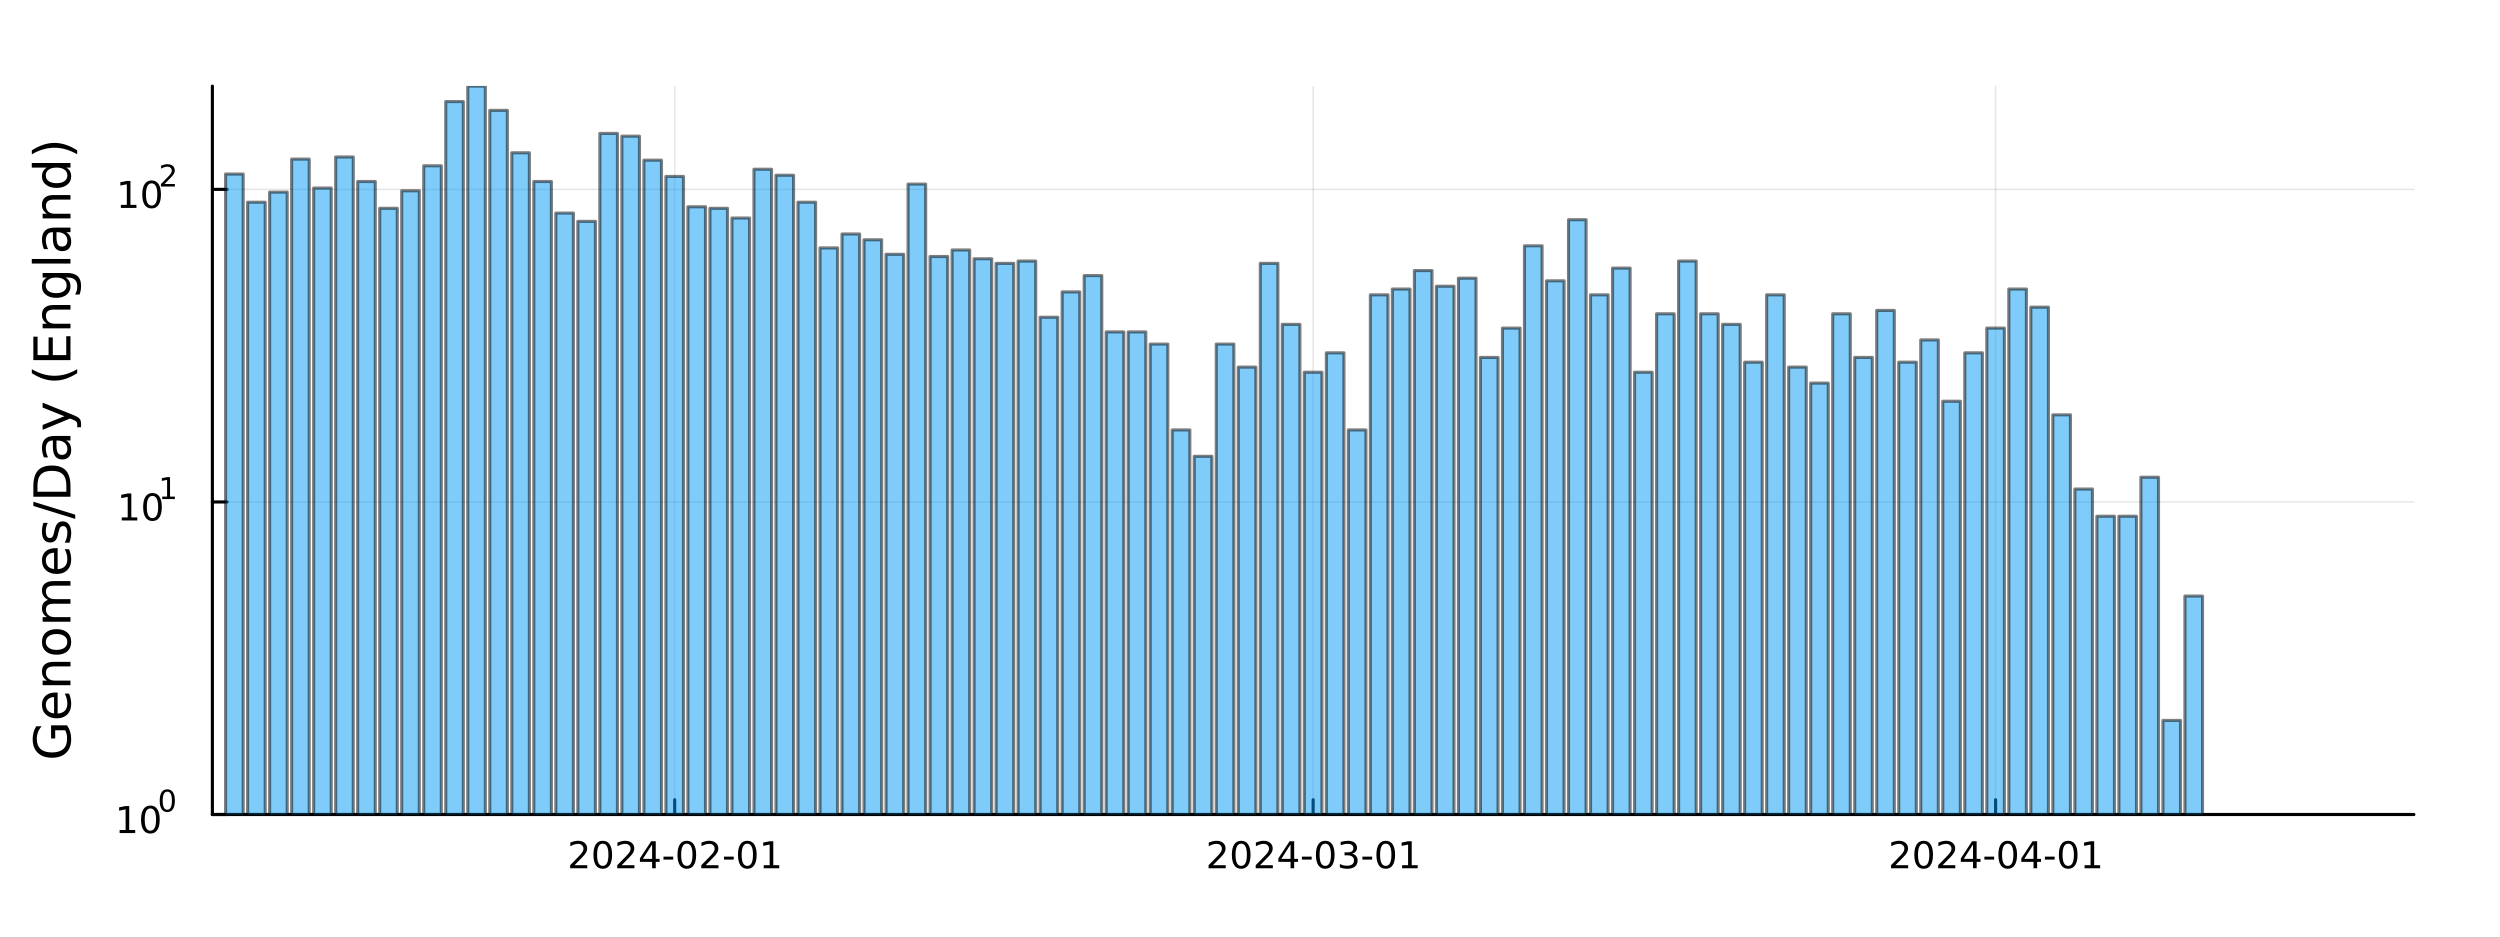 <?xml version="1.0" encoding="utf-8"?>
<svg xmlns="http://www.w3.org/2000/svg" xmlns:xlink="http://www.w3.org/1999/xlink" width="800" height="300" viewBox="0 0 3200 1200">
<rect x="0" y="0" width="3200" height="1200" fill="#333333" stroke="none"/>
<defs>
  <clipPath id="clip160">
    <rect x="0" y="0" width="3200" height="1200"/>
  </clipPath>
</defs>
<path clip-path="url(#clip160)" d="M0 1200 L3200 1200 L3200 0 L0 0  Z" fill="#ffffff" fill-rule="evenodd" fill-opacity="1"/>
<defs>
  <clipPath id="clip161">
    <rect x="640" y="0" width="2241" height="1200"/>
  </clipPath>
</defs>
<path clip-path="url(#clip160)" d="M271.839 1042.58 L3089.76 1042.58 L3089.76 110.236 L271.839 110.236  Z" fill="#ffffff" fill-rule="evenodd" fill-opacity="1"/>
<defs>
  <clipPath id="clip162">
    <rect x="271" y="110" width="2819" height="933"/>
  </clipPath>
</defs>
<polyline clip-path="url(#clip162)" style="stroke:#000000; stroke-linecap:round; stroke-linejoin:round; stroke-width:2; stroke-opacity:0.1; fill:none" points="863.603,1042.58 863.603,110.236 "/>
<polyline clip-path="url(#clip162)" style="stroke:#000000; stroke-linecap:round; stroke-linejoin:round; stroke-width:2; stroke-opacity:0.1; fill:none" points="1680.8,1042.58 1680.8,110.236 "/>
<polyline clip-path="url(#clip162)" style="stroke:#000000; stroke-linecap:round; stroke-linejoin:round; stroke-width:2; stroke-opacity:0.1; fill:none" points="2554.36,1042.58 2554.36,110.236 "/>
<polyline clip-path="url(#clip160)" style="stroke:#000000; stroke-linecap:round; stroke-linejoin:round; stroke-width:4; stroke-opacity:1; fill:none" points="271.839,1042.58 3089.76,1042.58 "/>
<polyline clip-path="url(#clip160)" style="stroke:#000000; stroke-linecap:round; stroke-linejoin:round; stroke-width:4; stroke-opacity:1; fill:none" points="863.603,1042.58 863.603,1023.68 "/>
<polyline clip-path="url(#clip160)" style="stroke:#000000; stroke-linecap:round; stroke-linejoin:round; stroke-width:4; stroke-opacity:1; fill:none" points="1680.8,1042.58 1680.8,1023.68 "/>
<polyline clip-path="url(#clip160)" style="stroke:#000000; stroke-linecap:round; stroke-linejoin:round; stroke-width:4; stroke-opacity:1; fill:none" points="2554.36,1042.58 2554.36,1023.68 "/>
<path clip-path="url(#clip160)" d="M735.398 1107.44 L751.717 1107.44 L751.717 1111.38 L729.773 1111.38 L729.773 1107.44 Q732.435 1104.69 737.018 1100.06 Q741.625 1095.4 742.805 1094.06 Q745.051 1091.54 745.93 1089.8 Q746.833 1088.04 746.833 1086.35 Q746.833 1083.6 744.889 1081.86 Q742.967 1080.13 739.866 1080.13 Q737.667 1080.13 735.213 1080.89 Q732.782 1081.65 730.005 1083.2 L730.005 1078.48 Q732.829 1077.35 735.282 1076.77 Q737.736 1076.19 739.773 1076.19 Q745.143 1076.19 748.338 1078.88 Q751.532 1081.56 751.532 1086.05 Q751.532 1088.18 750.722 1090.1 Q749.935 1092 747.829 1094.59 Q747.25 1095.26 744.148 1098.48 Q741.046 1101.68 735.398 1107.44 Z" fill="#000000" fill-rule="nonzero" fill-opacity="1" /><path clip-path="url(#clip160)" d="M771.532 1079.89 Q767.921 1079.89 766.092 1083.46 Q764.287 1087 764.287 1094.13 Q764.287 1101.24 766.092 1104.8 Q767.921 1108.34 771.532 1108.34 Q775.166 1108.34 776.972 1104.8 Q778.801 1101.24 778.801 1094.13 Q778.801 1087 776.972 1083.46 Q775.166 1079.89 771.532 1079.89 M771.532 1076.19 Q777.342 1076.19 780.398 1080.8 Q783.476 1085.38 783.476 1094.13 Q783.476 1102.86 780.398 1107.46 Q777.342 1112.05 771.532 1112.05 Q765.722 1112.05 762.643 1107.46 Q759.588 1102.86 759.588 1094.13 Q759.588 1085.38 762.643 1080.8 Q765.722 1076.19 771.532 1076.19 Z" fill="#000000" fill-rule="nonzero" fill-opacity="1" /><path clip-path="url(#clip160)" d="M795.722 1107.44 L812.041 1107.44 L812.041 1111.38 L790.097 1111.38 L790.097 1107.44 Q792.759 1104.69 797.342 1100.06 Q801.949 1095.4 803.129 1094.06 Q805.375 1091.54 806.254 1089.8 Q807.157 1088.04 807.157 1086.35 Q807.157 1083.6 805.212 1081.86 Q803.291 1080.13 800.189 1080.13 Q797.99 1080.13 795.537 1080.89 Q793.106 1081.65 790.328 1083.2 L790.328 1078.48 Q793.152 1077.35 795.606 1076.77 Q798.06 1076.19 800.097 1076.19 Q805.467 1076.19 808.662 1078.88 Q811.856 1081.56 811.856 1086.05 Q811.856 1088.18 811.046 1090.1 Q810.259 1092 808.152 1094.59 Q807.574 1095.26 804.472 1098.48 Q801.37 1101.68 795.722 1107.44 Z" fill="#000000" fill-rule="nonzero" fill-opacity="1" /><path clip-path="url(#clip160)" d="M834.703 1080.89 L822.898 1099.34 L834.703 1099.34 L834.703 1080.89 M833.476 1076.82 L839.356 1076.82 L839.356 1099.34 L844.286 1099.34 L844.286 1103.23 L839.356 1103.23 L839.356 1111.38 L834.703 1111.38 L834.703 1103.23 L819.101 1103.23 L819.101 1098.71 L833.476 1076.82 Z" fill="#000000" fill-rule="nonzero" fill-opacity="1" /><path clip-path="url(#clip160)" d="M849.263 1096.49 L861.74 1096.49 L861.74 1100.29 L849.263 1100.29 L849.263 1096.49 Z" fill="#000000" fill-rule="nonzero" fill-opacity="1" /><path clip-path="url(#clip160)" d="M879.124 1079.89 Q875.513 1079.89 873.684 1083.46 Q871.879 1087 871.879 1094.13 Q871.879 1101.24 873.684 1104.8 Q875.513 1108.34 879.124 1108.34 Q882.758 1108.34 884.564 1104.8 Q886.393 1101.24 886.393 1094.13 Q886.393 1087 884.564 1083.46 Q882.758 1079.89 879.124 1079.89 M879.124 1076.19 Q884.934 1076.19 887.99 1080.8 Q891.069 1085.38 891.069 1094.13 Q891.069 1102.86 887.99 1107.46 Q884.934 1112.05 879.124 1112.05 Q873.314 1112.05 870.235 1107.46 Q867.18 1102.86 867.18 1094.13 Q867.18 1085.38 870.235 1080.8 Q873.314 1076.19 879.124 1076.19 Z" fill="#000000" fill-rule="nonzero" fill-opacity="1" /><path clip-path="url(#clip160)" d="M903.314 1107.44 L919.633 1107.44 L919.633 1111.38 L897.689 1111.38 L897.689 1107.44 Q900.351 1104.69 904.934 1100.06 Q909.541 1095.4 910.721 1094.06 Q912.967 1091.54 913.846 1089.8 Q914.749 1088.04 914.749 1086.35 Q914.749 1083.6 912.804 1081.86 Q910.883 1080.13 907.781 1080.13 Q905.582 1080.13 903.129 1080.89 Q900.698 1081.65 897.92 1083.2 L897.92 1078.48 Q900.744 1077.35 903.198 1076.77 Q905.652 1076.19 907.689 1076.19 Q913.059 1076.19 916.254 1078.88 Q919.448 1081.56 919.448 1086.05 Q919.448 1088.18 918.638 1090.1 Q917.851 1092 915.744 1094.59 Q915.166 1095.26 912.064 1098.48 Q908.962 1101.68 903.314 1107.44 Z" fill="#000000" fill-rule="nonzero" fill-opacity="1" /><path clip-path="url(#clip160)" d="M926.693 1096.49 L939.17 1096.49 L939.17 1100.29 L926.693 1100.29 L926.693 1096.49 Z" fill="#000000" fill-rule="nonzero" fill-opacity="1" /><path clip-path="url(#clip160)" d="M956.554 1079.89 Q952.943 1079.89 951.114 1083.46 Q949.309 1087 949.309 1094.13 Q949.309 1101.24 951.114 1104.8 Q952.943 1108.34 956.554 1108.34 Q960.189 1108.34 961.994 1104.8 Q963.823 1101.24 963.823 1094.13 Q963.823 1087 961.994 1083.46 Q960.189 1079.89 956.554 1079.89 M956.554 1076.19 Q962.364 1076.19 965.42 1080.8 Q968.499 1085.38 968.499 1094.13 Q968.499 1102.86 965.42 1107.46 Q962.364 1112.05 956.554 1112.05 Q950.744 1112.05 947.665 1107.46 Q944.61 1102.86 944.61 1094.13 Q944.61 1085.38 947.665 1080.8 Q950.744 1076.19 956.554 1076.19 Z" fill="#000000" fill-rule="nonzero" fill-opacity="1" /><path clip-path="url(#clip160)" d="M977.526 1107.44 L985.165 1107.44 L985.165 1081.07 L976.855 1082.74 L976.855 1078.48 L985.119 1076.82 L989.795 1076.82 L989.795 1107.44 L997.434 1107.44 L997.434 1111.38 L977.526 1111.38 L977.526 1107.44 Z" fill="#000000" fill-rule="nonzero" fill-opacity="1" /><path clip-path="url(#clip160)" d="M1552.6 1107.44 L1568.92 1107.44 L1568.92 1111.38 L1546.97 1111.38 L1546.97 1107.44 Q1549.63 1104.69 1554.22 1100.06 Q1558.82 1095.4 1560 1094.06 Q1562.25 1091.54 1563.13 1089.8 Q1564.03 1088.04 1564.03 1086.35 Q1564.03 1083.6 1562.09 1081.86 Q1560.17 1080.13 1557.06 1080.13 Q1554.86 1080.13 1552.41 1080.89 Q1549.98 1081.65 1547.2 1083.2 L1547.2 1078.48 Q1550.03 1077.35 1552.48 1076.77 Q1554.93 1076.19 1556.97 1076.19 Q1562.34 1076.19 1565.54 1078.88 Q1568.73 1081.56 1568.73 1086.05 Q1568.73 1088.18 1567.92 1090.1 Q1567.13 1092 1565.03 1094.59 Q1564.45 1095.26 1561.35 1098.48 Q1558.24 1101.68 1552.6 1107.44 Z" fill="#000000" fill-rule="nonzero" fill-opacity="1" /><path clip-path="url(#clip160)" d="M1588.73 1079.89 Q1585.12 1079.89 1583.29 1083.46 Q1581.48 1087 1581.48 1094.13 Q1581.48 1101.24 1583.29 1104.8 Q1585.12 1108.34 1588.73 1108.34 Q1592.36 1108.34 1594.17 1104.8 Q1596 1101.24 1596 1094.13 Q1596 1087 1594.17 1083.46 Q1592.36 1079.89 1588.73 1079.89 M1588.73 1076.19 Q1594.54 1076.19 1597.6 1080.8 Q1600.67 1085.38 1600.67 1094.13 Q1600.67 1102.86 1597.6 1107.46 Q1594.54 1112.05 1588.73 1112.05 Q1582.92 1112.05 1579.84 1107.46 Q1576.79 1102.86 1576.79 1094.13 Q1576.79 1085.38 1579.84 1080.8 Q1582.92 1076.19 1588.73 1076.19 Z" fill="#000000" fill-rule="nonzero" fill-opacity="1" /><path clip-path="url(#clip160)" d="M1612.92 1107.44 L1629.24 1107.44 L1629.24 1111.38 L1607.29 1111.38 L1607.29 1107.44 Q1609.96 1104.69 1614.54 1100.06 Q1619.15 1095.4 1620.33 1094.06 Q1622.57 1091.54 1623.45 1089.8 Q1624.36 1088.04 1624.36 1086.35 Q1624.36 1083.6 1622.41 1081.86 Q1620.49 1080.13 1617.39 1080.13 Q1615.19 1080.13 1612.73 1080.89 Q1610.3 1081.65 1607.53 1083.2 L1607.53 1078.48 Q1610.35 1077.35 1612.8 1076.77 Q1615.26 1076.19 1617.29 1076.19 Q1622.67 1076.19 1625.86 1078.88 Q1629.05 1081.56 1629.05 1086.05 Q1629.05 1088.18 1628.24 1090.1 Q1627.46 1092 1625.35 1094.59 Q1624.77 1095.26 1621.67 1098.48 Q1618.57 1101.68 1612.92 1107.44 Z" fill="#000000" fill-rule="nonzero" fill-opacity="1" /><path clip-path="url(#clip160)" d="M1651.9 1080.89 L1640.1 1099.34 L1651.9 1099.34 L1651.9 1080.89 M1650.67 1076.82 L1656.55 1076.82 L1656.55 1099.34 L1661.48 1099.34 L1661.48 1103.23 L1656.55 1103.23 L1656.55 1111.38 L1651.9 1111.38 L1651.9 1103.23 L1636.3 1103.23 L1636.3 1098.71 L1650.67 1076.82 Z" fill="#000000" fill-rule="nonzero" fill-opacity="1" /><path clip-path="url(#clip160)" d="M1666.46 1096.49 L1678.94 1096.49 L1678.94 1100.29 L1666.46 1100.29 L1666.46 1096.49 Z" fill="#000000" fill-rule="nonzero" fill-opacity="1" /><path clip-path="url(#clip160)" d="M1696.32 1079.89 Q1692.71 1079.89 1690.88 1083.46 Q1689.08 1087 1689.08 1094.13 Q1689.08 1101.24 1690.88 1104.8 Q1692.71 1108.34 1696.32 1108.34 Q1699.96 1108.34 1701.76 1104.8 Q1703.59 1101.24 1703.59 1094.13 Q1703.59 1087 1701.76 1083.46 Q1699.96 1079.89 1696.32 1079.89 M1696.32 1076.19 Q1702.13 1076.19 1705.19 1080.8 Q1708.27 1085.38 1708.27 1094.13 Q1708.27 1102.86 1705.19 1107.46 Q1702.13 1112.05 1696.32 1112.05 Q1690.51 1112.05 1687.43 1107.46 Q1684.38 1102.86 1684.38 1094.13 Q1684.38 1085.38 1687.43 1080.8 Q1690.51 1076.19 1696.32 1076.19 Z" fill="#000000" fill-rule="nonzero" fill-opacity="1" /><path clip-path="url(#clip160)" d="M1730.65 1092.74 Q1734.01 1093.46 1735.88 1095.73 Q1737.78 1098 1737.78 1101.33 Q1737.78 1106.45 1734.26 1109.25 Q1730.74 1112.05 1724.26 1112.05 Q1722.09 1112.05 1719.77 1111.61 Q1717.48 1111.19 1715.03 1110.33 L1715.03 1105.82 Q1716.97 1106.95 1719.29 1107.53 Q1721.6 1108.11 1724.12 1108.11 Q1728.52 1108.11 1730.81 1106.38 Q1733.13 1104.64 1733.13 1101.33 Q1733.13 1098.27 1730.97 1096.56 Q1728.85 1094.82 1725.03 1094.82 L1721 1094.82 L1721 1090.98 L1725.21 1090.98 Q1728.66 1090.98 1730.49 1089.62 Q1732.32 1088.23 1732.32 1085.64 Q1732.32 1082.97 1730.42 1081.56 Q1728.54 1080.13 1725.03 1080.13 Q1723.1 1080.13 1720.91 1080.54 Q1718.71 1080.96 1716.07 1081.84 L1716.07 1077.67 Q1718.73 1076.93 1721.04 1076.56 Q1723.38 1076.19 1725.44 1076.19 Q1730.77 1076.19 1733.87 1078.62 Q1736.97 1081.03 1736.97 1085.15 Q1736.97 1088.02 1735.33 1090.01 Q1733.68 1091.98 1730.65 1092.74 Z" fill="#000000" fill-rule="nonzero" fill-opacity="1" /><path clip-path="url(#clip160)" d="M1743.89 1096.49 L1756.37 1096.49 L1756.37 1100.29 L1743.89 1100.29 L1743.89 1096.49 Z" fill="#000000" fill-rule="nonzero" fill-opacity="1" /><path clip-path="url(#clip160)" d="M1773.75 1079.89 Q1770.14 1079.89 1768.31 1083.46 Q1766.51 1087 1766.51 1094.13 Q1766.51 1101.24 1768.31 1104.8 Q1770.14 1108.34 1773.75 1108.34 Q1777.39 1108.34 1779.19 1104.8 Q1781.02 1101.24 1781.02 1094.13 Q1781.02 1087 1779.19 1083.46 Q1777.39 1079.89 1773.75 1079.89 M1773.75 1076.19 Q1779.56 1076.19 1782.62 1080.8 Q1785.7 1085.38 1785.7 1094.13 Q1785.7 1102.86 1782.62 1107.46 Q1779.56 1112.05 1773.75 1112.05 Q1767.94 1112.05 1764.86 1107.46 Q1761.81 1102.86 1761.81 1094.13 Q1761.81 1085.38 1764.86 1080.8 Q1767.94 1076.19 1773.75 1076.19 Z" fill="#000000" fill-rule="nonzero" fill-opacity="1" /><path clip-path="url(#clip160)" d="M1794.72 1107.44 L1802.36 1107.44 L1802.36 1081.07 L1794.05 1082.74 L1794.05 1078.48 L1802.32 1076.82 L1806.99 1076.82 L1806.99 1107.44 L1814.63 1107.44 L1814.63 1111.38 L1794.72 1111.38 L1794.72 1107.44 Z" fill="#000000" fill-rule="nonzero" fill-opacity="1" /><path clip-path="url(#clip160)" d="M2426.15 1107.44 L2442.47 1107.44 L2442.47 1111.38 L2420.53 1111.38 L2420.53 1107.44 Q2423.19 1104.69 2427.77 1100.06 Q2432.38 1095.4 2433.56 1094.06 Q2435.81 1091.54 2436.69 1089.8 Q2437.59 1088.04 2437.59 1086.35 Q2437.59 1083.6 2435.64 1081.86 Q2433.72 1080.13 2430.62 1080.13 Q2428.42 1080.13 2425.97 1080.89 Q2423.54 1081.65 2420.76 1083.2 L2420.76 1078.48 Q2423.58 1077.35 2426.04 1076.77 Q2428.49 1076.19 2430.53 1076.19 Q2435.9 1076.19 2439.09 1078.88 Q2442.29 1081.56 2442.29 1086.05 Q2442.29 1088.18 2441.48 1090.1 Q2440.69 1092 2438.58 1094.59 Q2438 1095.26 2434.9 1098.48 Q2431.8 1101.68 2426.15 1107.44 Z" fill="#000000" fill-rule="nonzero" fill-opacity="1" /><path clip-path="url(#clip160)" d="M2462.29 1079.89 Q2458.68 1079.89 2456.85 1083.46 Q2455.04 1087 2455.04 1094.13 Q2455.04 1101.24 2456.85 1104.8 Q2458.68 1108.34 2462.29 1108.34 Q2465.92 1108.34 2467.73 1104.8 Q2469.56 1101.24 2469.56 1094.13 Q2469.56 1087 2467.73 1083.46 Q2465.92 1079.89 2462.29 1079.89 M2462.29 1076.19 Q2468.1 1076.19 2471.15 1080.8 Q2474.23 1085.38 2474.23 1094.13 Q2474.23 1102.86 2471.15 1107.46 Q2468.1 1112.05 2462.29 1112.05 Q2456.48 1112.05 2453.4 1107.46 Q2450.34 1102.86 2450.34 1094.13 Q2450.34 1085.38 2453.4 1080.8 Q2456.48 1076.19 2462.29 1076.19 Z" fill="#000000" fill-rule="nonzero" fill-opacity="1" /><path clip-path="url(#clip160)" d="M2486.48 1107.44 L2502.8 1107.44 L2502.8 1111.38 L2480.85 1111.38 L2480.85 1107.44 Q2483.51 1104.69 2488.1 1100.06 Q2492.7 1095.4 2493.88 1094.06 Q2496.13 1091.54 2497.01 1089.8 Q2497.91 1088.04 2497.91 1086.35 Q2497.91 1083.6 2495.97 1081.86 Q2494.05 1080.13 2490.94 1080.13 Q2488.75 1080.13 2486.29 1080.89 Q2483.86 1081.65 2481.08 1083.2 L2481.08 1078.48 Q2483.91 1077.35 2486.36 1076.77 Q2488.81 1076.19 2490.85 1076.19 Q2496.22 1076.19 2499.42 1078.88 Q2502.61 1081.56 2502.61 1086.05 Q2502.61 1088.18 2501.8 1090.1 Q2501.01 1092 2498.91 1094.59 Q2498.33 1095.26 2495.23 1098.48 Q2492.12 1101.68 2486.48 1107.44 Z" fill="#000000" fill-rule="nonzero" fill-opacity="1" /><path clip-path="url(#clip160)" d="M2525.46 1080.89 L2513.65 1099.34 L2525.46 1099.34 L2525.46 1080.89 M2524.23 1076.82 L2530.11 1076.82 L2530.11 1099.34 L2535.04 1099.34 L2535.04 1103.23 L2530.11 1103.23 L2530.11 1111.38 L2525.46 1111.38 L2525.46 1103.23 L2509.86 1103.23 L2509.86 1098.71 L2524.23 1076.82 Z" fill="#000000" fill-rule="nonzero" fill-opacity="1" /><path clip-path="url(#clip160)" d="M2540.02 1096.49 L2552.49 1096.49 L2552.49 1100.29 L2540.02 1100.29 L2540.02 1096.49 Z" fill="#000000" fill-rule="nonzero" fill-opacity="1" /><path clip-path="url(#clip160)" d="M2569.88 1079.89 Q2566.27 1079.89 2564.44 1083.46 Q2562.63 1087 2562.63 1094.13 Q2562.63 1101.24 2564.44 1104.8 Q2566.27 1108.34 2569.88 1108.34 Q2573.51 1108.34 2575.32 1104.8 Q2577.15 1101.24 2577.15 1094.13 Q2577.15 1087 2575.32 1083.46 Q2573.51 1079.89 2569.88 1079.89 M2569.88 1076.19 Q2575.69 1076.19 2578.74 1080.8 Q2581.82 1085.38 2581.82 1094.13 Q2581.82 1102.86 2578.74 1107.46 Q2575.69 1112.05 2569.88 1112.05 Q2564.07 1112.05 2560.99 1107.46 Q2557.93 1102.86 2557.93 1094.13 Q2557.93 1085.38 2560.99 1080.8 Q2564.07 1076.19 2569.88 1076.19 Z" fill="#000000" fill-rule="nonzero" fill-opacity="1" /><path clip-path="url(#clip160)" d="M2602.89 1080.89 L2591.08 1099.34 L2602.89 1099.34 L2602.89 1080.89 M2601.66 1076.82 L2607.54 1076.82 L2607.54 1099.34 L2612.47 1099.34 L2612.47 1103.23 L2607.54 1103.23 L2607.54 1111.38 L2602.89 1111.38 L2602.89 1103.23 L2587.29 1103.23 L2587.29 1098.71 L2601.66 1076.82 Z" fill="#000000" fill-rule="nonzero" fill-opacity="1" /><path clip-path="url(#clip160)" d="M2617.45 1096.49 L2629.92 1096.49 L2629.92 1100.29 L2617.45 1100.29 L2617.45 1096.49 Z" fill="#000000" fill-rule="nonzero" fill-opacity="1" /><path clip-path="url(#clip160)" d="M2647.31 1079.89 Q2643.7 1079.89 2641.87 1083.46 Q2640.06 1087 2640.06 1094.13 Q2640.06 1101.24 2641.87 1104.8 Q2643.7 1108.34 2647.31 1108.34 Q2650.94 1108.34 2652.75 1104.8 Q2654.58 1101.24 2654.58 1094.13 Q2654.58 1087 2652.75 1083.46 Q2650.94 1079.89 2647.31 1079.89 M2647.31 1076.19 Q2653.12 1076.19 2656.17 1080.8 Q2659.25 1085.38 2659.25 1094.13 Q2659.25 1102.86 2656.17 1107.46 Q2653.12 1112.05 2647.31 1112.05 Q2641.5 1112.05 2638.42 1107.46 Q2635.36 1102.86 2635.36 1094.13 Q2635.36 1085.38 2638.42 1080.8 Q2641.5 1076.19 2647.31 1076.19 Z" fill="#000000" fill-rule="nonzero" fill-opacity="1" /><path clip-path="url(#clip160)" d="M2668.28 1107.44 L2675.92 1107.44 L2675.92 1081.07 L2667.61 1082.74 L2667.61 1078.48 L2675.87 1076.82 L2680.55 1076.82 L2680.55 1107.44 L2688.19 1107.44 L2688.19 1111.38 L2668.28 1111.38 L2668.28 1107.44 Z" fill="#000000" fill-rule="nonzero" fill-opacity="1" /><polyline clip-path="url(#clip162)" style="stroke:#000000; stroke-linecap:round; stroke-linejoin:round; stroke-width:2; stroke-opacity:0.1; fill:none" points="271.839,1042.58 3089.76,1042.58 "/>
<polyline clip-path="url(#clip162)" style="stroke:#000000; stroke-linecap:round; stroke-linejoin:round; stroke-width:2; stroke-opacity:0.1; fill:none" points="271.839,642.501 3089.76,642.501 "/>
<polyline clip-path="url(#clip162)" style="stroke:#000000; stroke-linecap:round; stroke-linejoin:round; stroke-width:2; stroke-opacity:0.1; fill:none" points="271.839,242.426 3089.76,242.426 "/>
<polyline clip-path="url(#clip160)" style="stroke:#000000; stroke-linecap:round; stroke-linejoin:round; stroke-width:4; stroke-opacity:1; fill:none" points="271.839,1042.58 271.839,110.236 "/>
<polyline clip-path="url(#clip160)" style="stroke:#000000; stroke-linecap:round; stroke-linejoin:round; stroke-width:4; stroke-opacity:1; fill:none" points="271.839,1042.58 290.737,1042.58 "/>
<polyline clip-path="url(#clip160)" style="stroke:#000000; stroke-linecap:round; stroke-linejoin:round; stroke-width:4; stroke-opacity:1; fill:none" points="271.839,642.501 290.737,642.501 "/>
<polyline clip-path="url(#clip160)" style="stroke:#000000; stroke-linecap:round; stroke-linejoin:round; stroke-width:4; stroke-opacity:1; fill:none" points="271.839,242.426 290.737,242.426 "/>
<path clip-path="url(#clip160)" d="M153.134 1062.37 L160.772 1062.37 L160.772 1036 L152.462 1037.67 L152.462 1033.41 L160.726 1031.74 L165.402 1031.74 L165.402 1062.37 L173.041 1062.37 L173.041 1066.3 L153.134 1066.3 L153.134 1062.37 Z" fill="#000000" fill-rule="nonzero" fill-opacity="1" /><path clip-path="url(#clip160)" d="M192.485 1034.82 Q188.874 1034.82 187.045 1038.39 Q185.24 1041.93 185.24 1049.06 Q185.24 1056.16 187.045 1059.73 Q188.874 1063.27 192.485 1063.27 Q196.119 1063.27 197.925 1059.73 Q199.754 1056.16 199.754 1049.06 Q199.754 1041.93 197.925 1038.39 Q196.119 1034.82 192.485 1034.82 M192.485 1031.12 Q198.295 1031.12 201.351 1035.72 Q204.43 1040.31 204.43 1049.06 Q204.43 1057.78 201.351 1062.39 Q198.295 1066.97 192.485 1066.97 Q186.675 1066.97 183.596 1062.39 Q180.541 1057.78 180.541 1049.06 Q180.541 1040.31 183.596 1035.72 Q186.675 1031.12 192.485 1031.12 Z" fill="#000000" fill-rule="nonzero" fill-opacity="1" /><path clip-path="url(#clip160)" d="M214.134 1013.31 Q211.2 1013.31 209.715 1016.21 Q208.248 1019.09 208.248 1024.88 Q208.248 1030.66 209.715 1033.55 Q211.2 1036.43 214.134 1036.43 Q217.087 1036.43 218.554 1033.55 Q220.04 1030.66 220.04 1024.88 Q220.04 1019.09 218.554 1016.21 Q217.087 1013.31 214.134 1013.31 M214.134 1010.31 Q218.855 1010.31 221.338 1014.05 Q223.839 1017.77 223.839 1024.88 Q223.839 1031.97 221.338 1035.71 Q218.855 1039.44 214.134 1039.44 Q209.414 1039.44 206.912 1035.71 Q204.43 1031.97 204.43 1024.88 Q204.43 1017.77 206.912 1014.05 Q209.414 1010.31 214.134 1010.31 Z" fill="#000000" fill-rule="nonzero" fill-opacity="1" /><path clip-path="url(#clip160)" d="M155.823 662.294 L163.462 662.294 L163.462 635.928 L155.152 637.595 L155.152 633.335 L163.416 631.669 L168.092 631.669 L168.092 662.294 L175.73 662.294 L175.73 666.229 L155.823 666.229 L155.823 662.294 Z" fill="#000000" fill-rule="nonzero" fill-opacity="1" /><path clip-path="url(#clip160)" d="M195.175 634.747 Q191.564 634.747 189.735 638.312 Q187.929 641.854 187.929 648.983 Q187.929 656.09 189.735 659.655 Q191.564 663.196 195.175 663.196 Q198.809 663.196 200.615 659.655 Q202.443 656.09 202.443 648.983 Q202.443 641.854 200.615 638.312 Q198.809 634.747 195.175 634.747 M195.175 631.044 Q200.985 631.044 204.04 635.65 Q207.119 640.233 207.119 648.983 Q207.119 657.71 204.04 662.317 Q200.985 666.9 195.175 666.9 Q189.365 666.9 186.286 662.317 Q183.23 657.71 183.23 648.983 Q183.23 640.233 186.286 635.65 Q189.365 631.044 195.175 631.044 Z" fill="#000000" fill-rule="nonzero" fill-opacity="1" /><path clip-path="url(#clip160)" d="M207.665 635.621 L213.871 635.621 L213.871 614.199 L207.119 615.553 L207.119 612.092 L213.833 610.738 L217.633 610.738 L217.633 635.621 L223.839 635.621 L223.839 638.818 L207.665 638.818 L207.665 635.621 Z" fill="#000000" fill-rule="nonzero" fill-opacity="1" /><path clip-path="url(#clip160)" d="M154.713 262.219 L162.352 262.219 L162.352 235.853 L154.042 237.52 L154.042 233.261 L162.306 231.594 L166.982 231.594 L166.982 262.219 L174.621 262.219 L174.621 266.154 L154.713 266.154 L154.713 262.219 Z" fill="#000000" fill-rule="nonzero" fill-opacity="1" /><path clip-path="url(#clip160)" d="M194.065 234.673 Q190.454 234.673 188.625 238.237 Q186.82 241.779 186.82 248.909 Q186.82 256.015 188.625 259.58 Q190.454 263.122 194.065 263.122 Q197.699 263.122 199.505 259.58 Q201.334 256.015 201.334 248.909 Q201.334 241.779 199.505 238.237 Q197.699 234.673 194.065 234.673 M194.065 230.969 Q199.875 230.969 202.931 235.575 Q206.009 240.159 206.009 248.909 Q206.009 257.636 202.931 262.242 Q199.875 266.825 194.065 266.825 Q188.255 266.825 185.176 262.242 Q182.121 257.636 182.121 248.909 Q182.121 240.159 185.176 235.575 Q188.255 230.969 194.065 230.969 Z" fill="#000000" fill-rule="nonzero" fill-opacity="1" /><path clip-path="url(#clip160)" d="M210.58 235.546 L223.839 235.546 L223.839 238.744 L206.009 238.744 L206.009 235.546 Q208.172 233.308 211.896 229.547 Q215.639 225.766 216.598 224.675 Q218.423 222.625 219.137 221.215 Q219.871 219.785 219.871 218.412 Q219.871 216.174 218.291 214.764 Q216.73 213.353 214.21 213.353 Q212.423 213.353 210.429 213.974 Q208.454 214.594 206.198 215.855 L206.198 212.018 Q208.492 211.096 210.486 210.626 Q212.479 210.156 214.134 210.156 Q218.498 210.156 221.093 212.337 Q223.689 214.519 223.689 218.168 Q223.689 219.898 223.03 221.459 Q222.391 223.001 220.68 225.108 Q220.209 225.653 217.689 228.268 Q215.169 230.863 210.58 235.546 Z" fill="#000000" fill-rule="nonzero" fill-opacity="1" /><path clip-path="url(#clip160)" d="M83.427 934.763 L70.664 934.763 L70.664 945.267 L65.38 945.267 L65.38 928.398 L85.782 928.398 Q88.424 932.122 89.793 936.609 Q91.129 941.097 91.129 946.19 Q91.129 957.33 84.636 963.632 Q78.111 969.902 66.494 969.902 Q54.845 969.902 48.352 963.632 Q41.827 957.33 41.827 946.19 Q41.827 941.543 42.973 937.373 Q44.119 933.172 46.347 929.639 L53.19 929.639 Q50.166 933.204 48.638 937.214 Q47.11 941.225 47.11 945.649 Q47.11 954.37 51.98 958.762 Q56.85 963.123 66.494 963.123 Q76.106 963.123 80.976 958.762 Q85.846 954.37 85.846 945.649 Q85.846 942.243 85.273 939.57 Q84.668 936.896 83.427 934.763 Z" fill="#000000" fill-rule="nonzero" fill-opacity="1" /><path clip-path="url(#clip160)" d="M70.918 886.416 L73.783 886.416 L73.783 913.343 Q79.83 912.961 83.013 909.714 Q86.164 906.436 86.164 900.611 Q86.164 897.238 85.337 894.087 Q84.509 890.904 82.854 887.785 L88.392 887.785 Q89.729 890.936 90.429 894.246 Q91.129 897.556 91.129 900.962 Q91.129 909.492 86.164 914.489 Q81.199 919.454 72.732 919.454 Q63.98 919.454 58.855 914.743 Q53.699 910.001 53.699 901.98 Q53.699 894.787 58.346 890.617 Q62.961 886.416 70.918 886.416 M69.2 892.272 Q64.393 892.336 61.529 894.978 Q58.664 897.588 58.664 901.916 Q58.664 906.818 61.433 909.778 Q64.202 912.706 69.231 913.152 L69.2 892.272 Z" fill="#000000" fill-rule="nonzero" fill-opacity="1" /><path clip-path="url(#clip160)" d="M68.69 847.171 L90.206 847.171 L90.206 853.028 L68.881 853.028 Q63.82 853.028 61.306 855.001 Q58.791 856.975 58.791 860.921 Q58.791 865.664 61.815 868.401 Q64.839 871.138 70.059 871.138 L90.206 871.138 L90.206 877.026 L54.558 877.026 L54.558 871.138 L60.096 871.138 Q56.882 869.038 55.29 866.205 Q53.699 863.34 53.699 859.616 Q53.699 853.473 57.518 850.322 Q61.306 847.171 68.69 847.171 Z" fill="#000000" fill-rule="nonzero" fill-opacity="1" /><path clip-path="url(#clip160)" d="M58.664 821.677 Q58.664 826.387 62.356 829.125 Q66.017 831.862 72.414 831.862 Q78.812 831.862 82.504 829.156 Q86.164 826.419 86.164 821.677 Q86.164 816.998 82.472 814.261 Q78.78 811.523 72.414 811.523 Q66.08 811.523 62.388 814.261 Q58.664 816.998 58.664 821.677 M53.699 821.677 Q53.699 814.038 58.664 809.677 Q63.63 805.317 72.414 805.317 Q81.167 805.317 86.164 809.677 Q91.129 814.038 91.129 821.677 Q91.129 829.347 86.164 833.708 Q81.167 838.037 72.414 838.037 Q63.63 838.037 58.664 833.708 Q53.699 829.347 53.699 821.677 Z" fill="#000000" fill-rule="nonzero" fill-opacity="1" /><path clip-path="url(#clip160)" d="M61.401 767.855 Q57.455 765.658 55.577 762.603 Q53.699 759.547 53.699 755.41 Q53.699 749.84 57.614 746.816 Q61.497 743.792 68.69 743.792 L90.206 743.792 L90.206 749.681 L68.881 749.681 Q63.757 749.681 61.274 751.495 Q58.791 753.309 58.791 757.033 Q58.791 761.584 61.815 764.226 Q64.839 766.868 70.059 766.868 L90.206 766.868 L90.206 772.756 L68.881 772.756 Q63.725 772.756 61.274 774.57 Q58.791 776.385 58.791 780.172 Q58.791 784.66 61.847 787.302 Q64.871 789.944 70.059 789.944 L90.206 789.944 L90.206 795.832 L54.558 795.832 L54.558 789.944 L60.096 789.944 Q56.818 787.938 55.259 785.138 Q53.699 782.337 53.699 778.485 Q53.699 774.602 55.672 771.897 Q57.646 769.16 61.401 767.855 Z" fill="#000000" fill-rule="nonzero" fill-opacity="1" /><path clip-path="url(#clip160)" d="M70.918 701.619 L73.783 701.619 L73.783 728.546 Q79.83 728.164 83.013 724.918 Q86.164 721.64 86.164 715.815 Q86.164 712.441 85.337 709.29 Q84.509 706.107 82.854 702.988 L88.392 702.988 Q89.729 706.139 90.429 709.449 Q91.129 712.759 91.129 716.165 Q91.129 724.695 86.164 729.692 Q81.199 734.657 72.732 734.657 Q63.98 734.657 58.855 729.947 Q53.699 725.204 53.699 717.184 Q53.699 709.99 58.346 705.821 Q62.961 701.619 70.918 701.619 M69.2 707.476 Q64.393 707.54 61.529 710.181 Q58.664 712.791 58.664 717.12 Q58.664 722.022 61.433 724.982 Q64.202 727.91 69.231 728.355 L69.2 707.476 Z" fill="#000000" fill-rule="nonzero" fill-opacity="1" /><path clip-path="url(#clip160)" d="M55.609 669.282 L61.147 669.282 Q59.874 671.764 59.237 674.438 Q58.601 677.111 58.601 679.976 Q58.601 684.337 59.937 686.533 Q61.274 688.697 63.948 688.697 Q65.985 688.697 67.162 687.137 Q68.308 685.578 69.359 680.867 L69.804 678.862 Q71.141 672.624 73.592 670.014 Q76.011 667.372 80.371 667.372 Q85.337 667.372 88.233 671.319 Q91.129 675.234 91.129 682.109 Q91.129 684.973 90.556 688.092 Q90.015 691.18 88.901 694.617 L82.854 694.617 Q84.541 691.371 85.4 688.22 Q86.228 685.069 86.228 681.981 Q86.228 677.844 84.827 675.616 Q83.395 673.388 80.817 673.388 Q78.43 673.388 77.157 675.011 Q75.883 676.602 74.706 682.045 L74.228 684.082 Q73.082 689.525 70.727 691.944 Q68.34 694.363 64.202 694.363 Q59.173 694.363 56.436 690.798 Q53.699 687.233 53.699 680.676 Q53.699 677.43 54.176 674.565 Q54.654 671.701 55.609 669.282 Z" fill="#000000" fill-rule="nonzero" fill-opacity="1" /><path clip-path="url(#clip160)" d="M42.686 647.638 L42.686 642.227 L96.254 658.778 L96.254 664.189 L42.686 647.638 Z" fill="#000000" fill-rule="nonzero" fill-opacity="1" /><path clip-path="url(#clip160)" d="M47.97 629.4 L84.923 629.4 L84.923 621.634 Q84.923 611.799 80.467 607.248 Q76.011 602.665 66.398 602.665 Q56.85 602.665 52.426 607.248 Q47.97 611.799 47.97 621.634 L47.97 629.4 M42.686 635.83 L42.686 622.621 Q42.686 608.807 48.447 602.346 Q54.176 595.885 66.398 595.885 Q78.684 595.885 84.445 602.378 Q90.206 608.871 90.206 622.621 L90.206 635.83 L42.686 635.83 Z" fill="#000000" fill-rule="nonzero" fill-opacity="1" /><path clip-path="url(#clip160)" d="M72.287 569.69 Q72.287 576.788 73.91 579.525 Q75.533 582.262 79.448 582.262 Q82.567 582.262 84.413 580.225 Q86.228 578.157 86.228 574.624 Q86.228 569.754 82.79 566.826 Q79.321 563.866 73.592 563.866 L72.287 563.866 L72.287 569.69 M69.868 558.009 L90.206 558.009 L90.206 563.866 L84.795 563.866 Q88.042 565.871 89.602 568.863 Q91.129 571.855 91.129 576.183 Q91.129 581.658 88.074 584.904 Q84.986 588.119 79.83 588.119 Q73.815 588.119 70.759 584.108 Q67.704 580.066 67.704 572.077 L67.704 563.866 L67.131 563.866 Q63.088 563.866 60.892 566.539 Q58.664 569.181 58.664 573.987 Q58.664 577.043 59.396 579.939 Q60.128 582.835 61.592 585.509 L56.182 585.509 Q54.94 582.294 54.336 579.271 Q53.699 576.247 53.699 573.382 Q53.699 565.648 57.709 561.829 Q61.72 558.009 69.868 558.009 Z" fill="#000000" fill-rule="nonzero" fill-opacity="1" /><path clip-path="url(#clip160)" d="M93.516 531.114 Q99.882 533.597 101.824 535.952 Q103.765 538.307 103.765 542.254 L103.765 546.933 L98.864 546.933 L98.864 543.495 Q98.864 541.076 97.718 539.74 Q96.572 538.403 92.307 536.779 L89.633 535.729 L54.558 550.147 L54.558 543.941 L82.44 532.801 L54.558 521.661 L54.558 515.454 L93.516 531.114 Z" fill="#000000" fill-rule="nonzero" fill-opacity="1" /><path clip-path="url(#clip160)" d="M40.745 472.581 Q48.065 476.846 55.227 478.915 Q62.388 480.984 69.74 480.984 Q77.093 480.984 84.318 478.915 Q91.511 476.815 98.8 472.581 L98.8 477.674 Q91.32 482.448 84.095 484.835 Q76.87 487.191 69.74 487.191 Q62.643 487.191 55.45 484.835 Q48.256 482.48 40.745 477.674 L40.745 472.581 Z" fill="#000000" fill-rule="nonzero" fill-opacity="1" /><path clip-path="url(#clip160)" d="M42.686 460.964 L42.686 430.918 L48.097 430.918 L48.097 454.535 L62.165 454.535 L62.165 431.904 L67.576 431.904 L67.576 454.535 L84.795 454.535 L84.795 430.345 L90.206 430.345 L90.206 460.964 L42.686 460.964 Z" fill="#000000" fill-rule="nonzero" fill-opacity="1" /><path clip-path="url(#clip160)" d="M68.69 390.4 L90.206 390.4 L90.206 396.256 L68.881 396.256 Q63.82 396.256 61.306 398.23 Q58.791 400.203 58.791 404.15 Q58.791 408.892 61.815 411.63 Q64.839 414.367 70.059 414.367 L90.206 414.367 L90.206 420.255 L54.558 420.255 L54.558 414.367 L60.096 414.367 Q56.882 412.266 55.29 409.433 Q53.699 406.569 53.699 402.845 Q53.699 396.702 57.518 393.551 Q61.306 390.4 68.69 390.4 Z" fill="#000000" fill-rule="nonzero" fill-opacity="1" /><path clip-path="url(#clip160)" d="M71.969 355.261 Q65.603 355.261 62.102 357.903 Q58.601 360.513 58.601 365.255 Q58.601 369.966 62.102 372.608 Q65.603 375.218 71.969 375.218 Q78.302 375.218 81.804 372.608 Q85.305 369.966 85.305 365.255 Q85.305 360.513 81.804 357.903 Q78.302 355.261 71.969 355.261 M85.782 349.405 Q94.885 349.405 99.309 353.447 Q103.765 357.489 103.765 365.828 Q103.765 368.916 103.288 371.653 Q102.842 374.39 101.887 376.968 L96.19 376.968 Q97.591 374.39 98.259 371.876 Q98.927 369.361 98.927 366.751 Q98.927 360.99 95.904 358.126 Q92.912 355.261 86.832 355.261 L83.936 355.261 Q87.087 357.076 88.647 359.908 Q90.206 362.741 90.206 366.688 Q90.206 373.244 85.209 377.255 Q80.212 381.265 71.969 381.265 Q63.693 381.265 58.696 377.255 Q53.699 373.244 53.699 366.688 Q53.699 362.741 55.259 359.908 Q56.818 357.076 59.969 355.261 L54.558 355.261 L54.558 349.405 L85.782 349.405 Z" fill="#000000" fill-rule="nonzero" fill-opacity="1" /><path clip-path="url(#clip160)" d="M40.681 337.342 L40.681 331.485 L90.206 331.485 L90.206 337.342 L40.681 337.342 Z" fill="#000000" fill-rule="nonzero" fill-opacity="1" /><path clip-path="url(#clip160)" d="M72.287 303.031 Q72.287 310.128 73.91 312.866 Q75.533 315.603 79.448 315.603 Q82.567 315.603 84.413 313.566 Q86.228 311.497 86.228 307.964 Q86.228 303.094 82.79 300.166 Q79.321 297.206 73.592 297.206 L72.287 297.206 L72.287 303.031 M69.868 291.35 L90.206 291.35 L90.206 297.206 L84.795 297.206 Q88.042 299.211 89.602 302.203 Q91.129 305.195 91.129 309.524 Q91.129 314.998 88.074 318.245 Q84.986 321.459 79.83 321.459 Q73.815 321.459 70.759 317.449 Q67.704 313.407 67.704 305.418 L67.704 297.206 L67.131 297.206 Q63.088 297.206 60.892 299.88 Q58.664 302.521 58.664 307.328 Q58.664 310.383 59.396 313.28 Q60.128 316.176 61.592 318.849 L56.182 318.849 Q54.94 315.635 54.336 312.611 Q53.699 309.587 53.699 306.723 Q53.699 298.988 57.709 295.169 Q61.72 291.35 69.868 291.35 Z" fill="#000000" fill-rule="nonzero" fill-opacity="1" /><path clip-path="url(#clip160)" d="M68.69 249.654 L90.206 249.654 L90.206 255.511 L68.881 255.511 Q63.82 255.511 61.306 257.484 Q58.791 259.457 58.791 263.404 Q58.791 268.147 61.815 270.884 Q64.839 273.621 70.059 273.621 L90.206 273.621 L90.206 279.509 L54.558 279.509 L54.558 273.621 L60.096 273.621 Q56.882 271.52 55.29 268.688 Q53.699 265.823 53.699 262.099 Q53.699 255.956 57.518 252.805 Q61.306 249.654 68.69 249.654 Z" fill="#000000" fill-rule="nonzero" fill-opacity="1" /><path clip-path="url(#clip160)" d="M59.969 214.516 L40.681 214.516 L40.681 208.659 L90.206 208.659 L90.206 214.516 L84.859 214.516 Q88.042 216.362 89.602 219.194 Q91.129 221.995 91.129 225.942 Q91.129 232.403 85.973 236.477 Q80.817 240.519 72.414 240.519 Q64.011 240.519 58.855 236.477 Q53.699 232.403 53.699 225.942 Q53.699 221.995 55.259 219.194 Q56.786 216.362 59.969 214.516 M72.414 234.472 Q78.875 234.472 82.567 231.83 Q86.228 229.157 86.228 224.51 Q86.228 219.863 82.567 217.189 Q78.875 214.516 72.414 214.516 Q65.953 214.516 62.293 217.189 Q58.601 219.863 58.601 224.51 Q58.601 229.157 62.293 231.83 Q65.953 234.472 72.414 234.472 Z" fill="#000000" fill-rule="nonzero" fill-opacity="1" /><path clip-path="url(#clip160)" d="M40.745 197.519 L40.745 192.427 Q48.256 187.652 55.45 185.297 Q62.643 182.91 69.74 182.91 Q76.87 182.91 84.095 185.297 Q91.32 187.652 98.8 192.427 L98.8 197.519 Q91.511 193.286 84.318 191.217 Q77.093 189.116 69.74 189.116 Q62.388 189.116 55.227 191.217 Q48.065 193.286 40.745 197.519 Z" fill="#000000" fill-rule="nonzero" fill-opacity="1" /><path clip-path="url(#clip162)" d="M288.747 222.736 L288.747 1042.58 L311.29 1042.58 L311.29 222.736 L288.747 222.736 L288.747 222.736  Z" fill="#009af9" fill-rule="evenodd" fill-opacity="0.5"/>
<polyline clip-path="url(#clip162)" style="stroke:#000000; stroke-linecap:round; stroke-linejoin:round; stroke-width:4; stroke-opacity:0.5; fill:none" points="288.747,222.736 288.747,1042.58 311.29,1042.58 311.29,222.736 288.747,222.736 "/>
<path clip-path="url(#clip162)" d="M316.926 258.813 L316.926 1042.58 L339.469 1042.58 L339.469 258.813 L316.926 258.813 L316.926 258.813  Z" fill="#009af9" fill-rule="evenodd" fill-opacity="0.5"/>
<polyline clip-path="url(#clip162)" style="stroke:#000000; stroke-linecap:round; stroke-linejoin:round; stroke-width:4; stroke-opacity:0.5; fill:none" points="316.926,258.813 316.926,1042.58 339.469,1042.58 339.469,258.813 316.926,258.813 "/>
<path clip-path="url(#clip162)" d="M345.105 245.937 L345.105 1042.58 L367.649 1042.58 L367.649 245.937 L345.105 245.937 L345.105 245.937  Z" fill="#009af9" fill-rule="evenodd" fill-opacity="0.5"/>
<polyline clip-path="url(#clip162)" style="stroke:#000000; stroke-linecap:round; stroke-linejoin:round; stroke-width:4; stroke-opacity:0.5; fill:none" points="345.105,245.937 345.105,1042.58 367.649,1042.58 367.649,245.937 345.105,245.937 "/>
<path clip-path="url(#clip162)" d="M373.285 203.655 L373.285 1042.58 L395.828 1042.58 L395.828 203.655 L373.285 203.655 L373.285 203.655  Z" fill="#009af9" fill-rule="evenodd" fill-opacity="0.5"/>
<polyline clip-path="url(#clip162)" style="stroke:#000000; stroke-linecap:round; stroke-linejoin:round; stroke-width:4; stroke-opacity:0.5; fill:none" points="373.285,203.655 373.285,1042.58 395.828,1042.58 395.828,203.655 373.285,203.655 "/>
<path clip-path="url(#clip162)" d="M401.464 240.698 L401.464 1042.58 L424.007 1042.58 L424.007 240.698 L401.464 240.698 L401.464 240.698  Z" fill="#009af9" fill-rule="evenodd" fill-opacity="0.5"/>
<polyline clip-path="url(#clip162)" style="stroke:#000000; stroke-linecap:round; stroke-linejoin:round; stroke-width:4; stroke-opacity:0.5; fill:none" points="401.464,240.698 401.464,1042.58 424.007,1042.58 424.007,240.698 401.464,240.698 "/>
<path clip-path="url(#clip162)" d="M429.643 200.897 L429.643 1042.58 L452.186 1042.58 L452.186 200.897 L429.643 200.897 L429.643 200.897  Z" fill="#009af9" fill-rule="evenodd" fill-opacity="0.5"/>
<polyline clip-path="url(#clip162)" style="stroke:#000000; stroke-linecap:round; stroke-linejoin:round; stroke-width:4; stroke-opacity:0.5; fill:none" points="429.643,200.897 429.643,1042.58 452.186,1042.58 452.186,200.897 429.643,200.897 "/>
<path clip-path="url(#clip162)" d="M457.822 232.302 L457.822 1042.58 L480.366 1042.58 L480.366 232.302 L457.822 232.302 L457.822 232.302  Z" fill="#009af9" fill-rule="evenodd" fill-opacity="0.5"/>
<polyline clip-path="url(#clip162)" style="stroke:#000000; stroke-linecap:round; stroke-linejoin:round; stroke-width:4; stroke-opacity:0.5; fill:none" points="457.822,232.302 457.822,1042.58 480.366,1042.58 480.366,232.302 457.822,232.302 "/>
<path clip-path="url(#clip162)" d="M486.001 266.623 L486.001 1042.58 L508.545 1042.58 L508.545 266.623 L486.001 266.623 L486.001 266.623  Z" fill="#009af9" fill-rule="evenodd" fill-opacity="0.5"/>
<polyline clip-path="url(#clip162)" style="stroke:#000000; stroke-linecap:round; stroke-linejoin:round; stroke-width:4; stroke-opacity:0.5; fill:none" points="486.001,266.623 486.001,1042.58 508.545,1042.58 508.545,266.623 486.001,266.623 "/>
<path clip-path="url(#clip162)" d="M514.181 244.173 L514.181 1042.58 L536.724 1042.58 L536.724 244.173 L514.181 244.173 L514.181 244.173  Z" fill="#009af9" fill-rule="evenodd" fill-opacity="0.5"/>
<polyline clip-path="url(#clip162)" style="stroke:#000000; stroke-linecap:round; stroke-linejoin:round; stroke-width:4; stroke-opacity:0.5; fill:none" points="514.181,244.173 514.181,1042.58 536.724,1042.58 536.724,244.173 514.181,244.173 "/>
<path clip-path="url(#clip162)" d="M542.36 212.202 L542.36 1042.58 L564.903 1042.58 L564.903 212.202 L542.36 212.202 L542.36 212.202  Z" fill="#009af9" fill-rule="evenodd" fill-opacity="0.5"/>
<polyline clip-path="url(#clip162)" style="stroke:#000000; stroke-linecap:round; stroke-linejoin:round; stroke-width:4; stroke-opacity:0.5; fill:none" points="542.36,212.202 542.36,1042.58 564.903,1042.58 564.903,212.202 542.36,212.202 "/>
<path clip-path="url(#clip162)" d="M570.539 129.992 L570.539 1042.58 L593.083 1042.58 L593.083 129.992 L570.539 129.992 L570.539 129.992  Z" fill="#009af9" fill-rule="evenodd" fill-opacity="0.5"/>
<polyline clip-path="url(#clip162)" style="stroke:#000000; stroke-linecap:round; stroke-linejoin:round; stroke-width:4; stroke-opacity:0.5; fill:none" points="570.539,129.992 570.539,1042.58 593.083,1042.58 593.083,129.992 570.539,129.992 "/>
<path clip-path="url(#clip162)" d="M598.718 110.236 L598.718 1042.58 L621.262 1042.58 L621.262 110.236 L598.718 110.236 L598.718 110.236  Z" fill="#009af9" fill-rule="evenodd" fill-opacity="0.5"/>
<polyline clip-path="url(#clip162)" style="stroke:#000000; stroke-linecap:round; stroke-linejoin:round; stroke-width:4; stroke-opacity:0.5; fill:none" points="598.718,110.236 598.718,1042.58 621.262,1042.58 621.262,110.236 598.718,110.236 "/>
<path clip-path="url(#clip162)" d="M626.898 141.266 L626.898 1042.58 L649.441 1042.58 L649.441 141.266 L626.898 141.266 L626.898 141.266  Z" fill="#009af9" fill-rule="evenodd" fill-opacity="0.5"/>
<polyline clip-path="url(#clip162)" style="stroke:#000000; stroke-linecap:round; stroke-linejoin:round; stroke-width:4; stroke-opacity:0.5; fill:none" points="626.898,141.266 626.898,1042.58 649.441,1042.58 649.441,141.266 626.898,141.266 "/>
<path clip-path="url(#clip162)" d="M655.077 195.509 L655.077 1042.58 L677.62 1042.58 L677.62 195.509 L655.077 195.509 L655.077 195.509  Z" fill="#009af9" fill-rule="evenodd" fill-opacity="0.5"/>
<polyline clip-path="url(#clip162)" style="stroke:#000000; stroke-linecap:round; stroke-linejoin:round; stroke-width:4; stroke-opacity:0.5; fill:none" points="655.077,195.509 655.077,1042.58 677.62,1042.58 677.62,195.509 655.077,195.509 "/>
<path clip-path="url(#clip162)" d="M683.256 232.302 L683.256 1042.58 L705.8 1042.58 L705.8 232.302 L683.256 232.302 L683.256 232.302  Z" fill="#009af9" fill-rule="evenodd" fill-opacity="0.5"/>
<polyline clip-path="url(#clip162)" style="stroke:#000000; stroke-linecap:round; stroke-linejoin:round; stroke-width:4; stroke-opacity:0.5; fill:none" points="683.256,232.302 683.256,1042.58 705.8,1042.58 705.8,232.302 683.256,232.302 "/>
<path clip-path="url(#clip162)" d="M711.435 272.72 L711.435 1042.58 L733.979 1042.58 L733.979 272.72 L711.435 272.72 L711.435 272.72  Z" fill="#009af9" fill-rule="evenodd" fill-opacity="0.5"/>
<polyline clip-path="url(#clip162)" style="stroke:#000000; stroke-linecap:round; stroke-linejoin:round; stroke-width:4; stroke-opacity:0.5; fill:none" points="711.435,272.72 711.435,1042.58 733.979,1042.58 733.979,272.72 711.435,272.72 "/>
<path clip-path="url(#clip162)" d="M739.615 283.383 L739.615 1042.58 L762.158 1042.58 L762.158 283.383 L739.615 283.383 L739.615 283.383  Z" fill="#009af9" fill-rule="evenodd" fill-opacity="0.5"/>
<polyline clip-path="url(#clip162)" style="stroke:#000000; stroke-linecap:round; stroke-linejoin:round; stroke-width:4; stroke-opacity:0.5; fill:none" points="739.615,283.383 739.615,1042.58 762.158,1042.58 762.158,283.383 739.615,283.383 "/>
<path clip-path="url(#clip162)" d="M767.794 170.822 L767.794 1042.58 L790.337 1042.58 L790.337 170.822 L767.794 170.822 L767.794 170.822  Z" fill="#009af9" fill-rule="evenodd" fill-opacity="0.5"/>
<polyline clip-path="url(#clip162)" style="stroke:#000000; stroke-linecap:round; stroke-linejoin:round; stroke-width:4; stroke-opacity:0.5; fill:none" points="767.794,170.822 767.794,1042.58 790.337,1042.58 790.337,170.822 767.794,170.822 "/>
<path clip-path="url(#clip162)" d="M795.973 174.309 L795.973 1042.58 L818.517 1042.58 L818.517 174.309 L795.973 174.309 L795.973 174.309  Z" fill="#009af9" fill-rule="evenodd" fill-opacity="0.5"/>
<polyline clip-path="url(#clip162)" style="stroke:#000000; stroke-linecap:round; stroke-linejoin:round; stroke-width:4; stroke-opacity:0.5; fill:none" points="795.973,174.309 795.973,1042.58 818.517,1042.58 818.517,174.309 795.973,174.309 "/>
<path clip-path="url(#clip162)" d="M824.152 205.051 L824.152 1042.58 L846.696 1042.58 L846.696 205.051 L824.152 205.051 L824.152 205.051  Z" fill="#009af9" fill-rule="evenodd" fill-opacity="0.5"/>
<polyline clip-path="url(#clip162)" style="stroke:#000000; stroke-linecap:round; stroke-linejoin:round; stroke-width:4; stroke-opacity:0.5; fill:none" points="824.152,205.051 824.152,1042.58 846.696,1042.58 846.696,205.051 824.152,205.051 "/>
<path clip-path="url(#clip162)" d="M852.332 225.866 L852.332 1042.58 L874.875 1042.58 L874.875 225.866 L852.332 225.866 L852.332 225.866  Z" fill="#009af9" fill-rule="evenodd" fill-opacity="0.5"/>
<polyline clip-path="url(#clip162)" style="stroke:#000000; stroke-linecap:round; stroke-linejoin:round; stroke-width:4; stroke-opacity:0.5; fill:none" points="852.332,225.866 852.332,1042.58 874.875,1042.58 874.875,225.866 852.332,225.866 "/>
<path clip-path="url(#clip162)" d="M880.511 264.637 L880.511 1042.58 L903.054 1042.58 L903.054 264.637 L880.511 264.637 L880.511 264.637  Z" fill="#009af9" fill-rule="evenodd" fill-opacity="0.5"/>
<polyline clip-path="url(#clip162)" style="stroke:#000000; stroke-linecap:round; stroke-linejoin:round; stroke-width:4; stroke-opacity:0.5; fill:none" points="880.511,264.637 880.511,1042.58 903.054,1042.58 903.054,264.637 880.511,264.637 "/>
<path clip-path="url(#clip162)" d="M908.69 266.623 L908.69 1042.58 L931.234 1042.58 L931.234 266.623 L908.69 266.623 L908.69 266.623  Z" fill="#009af9" fill-rule="evenodd" fill-opacity="0.5"/>
<polyline clip-path="url(#clip162)" style="stroke:#000000; stroke-linecap:round; stroke-linejoin:round; stroke-width:4; stroke-opacity:0.5; fill:none" points="908.69,266.623 908.69,1042.58 931.234,1042.58 931.234,266.623 908.69,266.623 "/>
<path clip-path="url(#clip162)" d="M936.869 279.039 L936.869 1042.58 L959.413 1042.58 L959.413 279.039 L936.869 279.039 L936.869 279.039  Z" fill="#009af9" fill-rule="evenodd" fill-opacity="0.5"/>
<polyline clip-path="url(#clip162)" style="stroke:#000000; stroke-linecap:round; stroke-linejoin:round; stroke-width:4; stroke-opacity:0.5; fill:none" points="936.869,279.039 936.869,1042.58 959.413,1042.58 959.413,279.039 936.869,279.039 "/>
<path clip-path="url(#clip162)" d="M965.049 216.638 L965.049 1042.58 L987.592 1042.58 L987.592 216.638 L965.049 216.638 L965.049 216.638  Z" fill="#009af9" fill-rule="evenodd" fill-opacity="0.5"/>
<polyline clip-path="url(#clip162)" style="stroke:#000000; stroke-linecap:round; stroke-linejoin:round; stroke-width:4; stroke-opacity:0.5; fill:none" points="965.049,216.638 965.049,1042.58 987.592,1042.58 987.592,216.638 965.049,216.638 "/>
<path clip-path="url(#clip162)" d="M993.228 224.294 L993.228 1042.58 L1015.77 1042.58 L1015.77 224.294 L993.228 224.294 L993.228 224.294  Z" fill="#009af9" fill-rule="evenodd" fill-opacity="0.5"/>
<polyline clip-path="url(#clip162)" style="stroke:#000000; stroke-linecap:round; stroke-linejoin:round; stroke-width:4; stroke-opacity:0.5; fill:none" points="993.228,224.294 993.228,1042.58 1015.77,1042.58 1015.77,224.294 993.228,224.294 "/>
<path clip-path="url(#clip162)" d="M1021.41 258.813 L1021.41 1042.58 L1043.95 1042.58 L1043.95 258.813 L1021.41 258.813 L1021.41 258.813  Z" fill="#009af9" fill-rule="evenodd" fill-opacity="0.5"/>
<polyline clip-path="url(#clip162)" style="stroke:#000000; stroke-linecap:round; stroke-linejoin:round; stroke-width:4; stroke-opacity:0.5; fill:none" points="1021.41,258.813 1021.41,1042.58 1043.95,1042.58 1043.95,258.813 1021.41,258.813 "/>
<path clip-path="url(#clip162)" d="M1049.59 317.275 L1049.59 1042.58 L1072.13 1042.58 L1072.13 317.275 L1049.59 317.275 L1049.59 317.275  Z" fill="#009af9" fill-rule="evenodd" fill-opacity="0.5"/>
<polyline clip-path="url(#clip162)" style="stroke:#000000; stroke-linecap:round; stroke-linejoin:round; stroke-width:4; stroke-opacity:0.5; fill:none" points="1049.59,317.275 1049.59,1042.58 1072.13,1042.58 1072.13,317.275 1049.59,317.275 "/>
<path clip-path="url(#clip162)" d="M1077.77 299.504 L1077.77 1042.58 L1100.31 1042.58 L1100.31 299.504 L1077.77 299.504 L1077.77 299.504  Z" fill="#009af9" fill-rule="evenodd" fill-opacity="0.5"/>
<polyline clip-path="url(#clip162)" style="stroke:#000000; stroke-linecap:round; stroke-linejoin:round; stroke-width:4; stroke-opacity:0.5; fill:none" points="1077.77,299.504 1077.77,1042.58 1100.31,1042.58 1100.31,299.504 1077.77,299.504 "/>
<path clip-path="url(#clip162)" d="M1105.94 306.899 L1105.94 1042.58 L1128.49 1042.58 L1128.49 306.899 L1105.94 306.899 L1105.94 306.899  Z" fill="#009af9" fill-rule="evenodd" fill-opacity="0.5"/>
<polyline clip-path="url(#clip162)" style="stroke:#000000; stroke-linecap:round; stroke-linejoin:round; stroke-width:4; stroke-opacity:0.5; fill:none" points="1105.94,306.899 1105.94,1042.58 1128.49,1042.58 1128.49,306.899 1105.94,306.899 "/>
<path clip-path="url(#clip162)" d="M1134.12 325.485 L1134.12 1042.58 L1156.67 1042.58 L1156.67 325.485 L1134.12 325.485 L1134.12 325.485  Z" fill="#009af9" fill-rule="evenodd" fill-opacity="0.5"/>
<polyline clip-path="url(#clip162)" style="stroke:#000000; stroke-linecap:round; stroke-linejoin:round; stroke-width:4; stroke-opacity:0.5; fill:none" points="1134.12,325.485 1134.12,1042.58 1156.67,1042.58 1156.67,325.485 1134.12,325.485 "/>
<path clip-path="url(#clip162)" d="M1162.3 235.612 L1162.3 1042.58 L1184.85 1042.58 L1184.85 235.612 L1162.3 235.612 L1162.3 235.612  Z" fill="#009af9" fill-rule="evenodd" fill-opacity="0.5"/>
<polyline clip-path="url(#clip162)" style="stroke:#000000; stroke-linecap:round; stroke-linejoin:round; stroke-width:4; stroke-opacity:0.5; fill:none" points="1162.3,235.612 1162.3,1042.58 1184.85,1042.58 1184.85,235.612 1162.3,235.612 "/>
<path clip-path="url(#clip162)" d="M1190.48 328.31 L1190.48 1042.58 L1213.03 1042.58 L1213.03 328.31 L1190.48 328.31 L1190.48 328.31  Z" fill="#009af9" fill-rule="evenodd" fill-opacity="0.5"/>
<polyline clip-path="url(#clip162)" style="stroke:#000000; stroke-linecap:round; stroke-linejoin:round; stroke-width:4; stroke-opacity:0.5; fill:none" points="1190.48,328.31 1190.48,1042.58 1213.03,1042.58 1213.03,328.31 1190.48,328.31 "/>
<path clip-path="url(#clip162)" d="M1218.66 319.969 L1218.66 1042.58 L1241.21 1042.58 L1241.21 319.969 L1218.66 319.969 L1218.66 319.969  Z" fill="#009af9" fill-rule="evenodd" fill-opacity="0.5"/>
<polyline clip-path="url(#clip162)" style="stroke:#000000; stroke-linecap:round; stroke-linejoin:round; stroke-width:4; stroke-opacity:0.5; fill:none" points="1218.66,319.969 1218.66,1042.58 1241.21,1042.58 1241.21,319.969 1218.66,319.969 "/>
<path clip-path="url(#clip162)" d="M1246.84 331.182 L1246.84 1042.58 L1269.38 1042.58 L1269.38 331.182 L1246.84 331.182 L1246.84 331.182  Z" fill="#009af9" fill-rule="evenodd" fill-opacity="0.5"/>
<polyline clip-path="url(#clip162)" style="stroke:#000000; stroke-linecap:round; stroke-linejoin:round; stroke-width:4; stroke-opacity:0.5; fill:none" points="1246.84,331.182 1246.84,1042.58 1269.38,1042.58 1269.38,331.182 1246.84,331.182 "/>
<path clip-path="url(#clip162)" d="M1275.02 337.073 L1275.02 1042.58 L1297.56 1042.58 L1297.56 337.073 L1275.02 337.073 L1275.02 337.073  Z" fill="#009af9" fill-rule="evenodd" fill-opacity="0.5"/>
<polyline clip-path="url(#clip162)" style="stroke:#000000; stroke-linecap:round; stroke-linejoin:round; stroke-width:4; stroke-opacity:0.5; fill:none" points="1275.02,337.073 1275.02,1042.58 1297.56,1042.58 1297.56,337.073 1275.02,337.073 "/>
<path clip-path="url(#clip162)" d="M1303.2 334.103 L1303.2 1042.58 L1325.74 1042.58 L1325.74 334.103 L1303.2 334.103 L1303.2 334.103  Z" fill="#009af9" fill-rule="evenodd" fill-opacity="0.5"/>
<polyline clip-path="url(#clip162)" style="stroke:#000000; stroke-linecap:round; stroke-linejoin:round; stroke-width:4; stroke-opacity:0.5; fill:none" points="1303.2,334.103 1303.2,1042.58 1325.74,1042.58 1325.74,334.103 1303.2,334.103 "/>
<path clip-path="url(#clip162)" d="M1331.38 406.031 L1331.38 1042.58 L1353.92 1042.58 L1353.92 406.031 L1331.38 406.031 L1331.38 406.031  Z" fill="#009af9" fill-rule="evenodd" fill-opacity="0.5"/>
<polyline clip-path="url(#clip162)" style="stroke:#000000; stroke-linecap:round; stroke-linejoin:round; stroke-width:4; stroke-opacity:0.5; fill:none" points="1331.38,406.031 1331.38,1042.58 1353.92,1042.58 1353.92,406.031 1331.38,406.031 "/>
<path clip-path="url(#clip162)" d="M1359.56 373.612 L1359.56 1042.58 L1382.1 1042.58 L1382.1 373.612 L1359.56 373.612 L1359.56 373.612  Z" fill="#009af9" fill-rule="evenodd" fill-opacity="0.5"/>
<polyline clip-path="url(#clip162)" style="stroke:#000000; stroke-linecap:round; stroke-linejoin:round; stroke-width:4; stroke-opacity:0.5; fill:none" points="1359.56,373.612 1359.56,1042.58 1382.1,1042.58 1382.1,373.612 1359.56,373.612 "/>
<path clip-path="url(#clip162)" d="M1387.74 352.737 L1387.74 1042.58 L1410.28 1042.58 L1410.28 352.737 L1387.74 352.737 L1387.74 352.737  Z" fill="#009af9" fill-rule="evenodd" fill-opacity="0.5"/>
<polyline clip-path="url(#clip162)" style="stroke:#000000; stroke-linecap:round; stroke-linejoin:round; stroke-width:4; stroke-opacity:0.5; fill:none" points="1387.74,352.737 1387.74,1042.58 1410.28,1042.58 1410.28,352.737 1387.74,352.737 "/>
<path clip-path="url(#clip162)" d="M1415.92 424.833 L1415.92 1042.58 L1438.46 1042.58 L1438.46 424.833 L1415.92 424.833 L1415.92 424.833  Z" fill="#009af9" fill-rule="evenodd" fill-opacity="0.5"/>
<polyline clip-path="url(#clip162)" style="stroke:#000000; stroke-linecap:round; stroke-linejoin:round; stroke-width:4; stroke-opacity:0.5; fill:none" points="1415.92,424.833 1415.92,1042.58 1438.46,1042.58 1438.46,424.833 1415.92,424.833 "/>
<path clip-path="url(#clip162)" d="M1444.1 424.833 L1444.1 1042.58 L1466.64 1042.58 L1466.64 424.833 L1444.1 424.833 L1444.1 424.833  Z" fill="#009af9" fill-rule="evenodd" fill-opacity="0.5"/>
<polyline clip-path="url(#clip162)" style="stroke:#000000; stroke-linecap:round; stroke-linejoin:round; stroke-width:4; stroke-opacity:0.5; fill:none" points="1444.1,424.833 1444.1,1042.58 1466.64,1042.58 1466.64,424.833 1444.1,424.833 "/>
<path clip-path="url(#clip162)" d="M1472.28 440.403 L1472.28 1042.58 L1494.82 1042.58 L1494.82 440.403 L1472.28 440.403 L1472.28 440.403  Z" fill="#009af9" fill-rule="evenodd" fill-opacity="0.5"/>
<polyline clip-path="url(#clip162)" style="stroke:#000000; stroke-linecap:round; stroke-linejoin:round; stroke-width:4; stroke-opacity:0.5; fill:none" points="1472.28,440.403 1472.28,1042.58 1494.82,1042.58 1494.82,440.403 1472.28,440.403 "/>
<path clip-path="url(#clip162)" d="M1500.45 550.304 L1500.45 1042.58 L1523 1042.58 L1523 550.304 L1500.45 550.304 L1500.45 550.304  Z" fill="#009af9" fill-rule="evenodd" fill-opacity="0.5"/>
<polyline clip-path="url(#clip162)" style="stroke:#000000; stroke-linecap:round; stroke-linejoin:round; stroke-width:4; stroke-opacity:0.5; fill:none" points="1500.45,550.304 1500.45,1042.58 1523,1042.58 1523,550.304 1500.45,550.304 "/>
<path clip-path="url(#clip162)" d="M1528.63 584.039 L1528.63 1042.58 L1551.18 1042.58 L1551.18 584.039 L1528.63 584.039 L1528.63 584.039  Z" fill="#009af9" fill-rule="evenodd" fill-opacity="0.5"/>
<polyline clip-path="url(#clip162)" style="stroke:#000000; stroke-linecap:round; stroke-linejoin:round; stroke-width:4; stroke-opacity:0.5; fill:none" points="1528.63,584.039 1528.63,1042.58 1551.18,1042.58 1551.18,584.039 1528.63,584.039 "/>
<path clip-path="url(#clip162)" d="M1556.81 440.403 L1556.81 1042.58 L1579.36 1042.58 L1579.36 440.403 L1556.81 440.403 L1556.81 440.403  Z" fill="#009af9" fill-rule="evenodd" fill-opacity="0.5"/>
<polyline clip-path="url(#clip162)" style="stroke:#000000; stroke-linecap:round; stroke-linejoin:round; stroke-width:4; stroke-opacity:0.5; fill:none" points="1556.81,440.403 1556.81,1042.58 1579.36,1042.58 1579.36,440.403 1556.81,440.403 "/>
<path clip-path="url(#clip162)" d="M1584.99 469.923 L1584.99 1042.58 L1607.54 1042.58 L1607.54 469.923 L1584.99 469.923 L1584.99 469.923  Z" fill="#009af9" fill-rule="evenodd" fill-opacity="0.5"/>
<polyline clip-path="url(#clip162)" style="stroke:#000000; stroke-linecap:round; stroke-linejoin:round; stroke-width:4; stroke-opacity:0.5; fill:none" points="1584.99,469.923 1584.99,1042.58 1607.54,1042.58 1607.54,469.923 1584.99,469.923 "/>
<path clip-path="url(#clip162)" d="M1613.17 337.073 L1613.17 1042.58 L1635.71 1042.58 L1635.71 337.073 L1613.17 337.073 L1613.17 337.073  Z" fill="#009af9" fill-rule="evenodd" fill-opacity="0.5"/>
<polyline clip-path="url(#clip162)" style="stroke:#000000; stroke-linecap:round; stroke-linejoin:round; stroke-width:4; stroke-opacity:0.5; fill:none" points="1613.17,337.073 1613.17,1042.58 1635.71,1042.58 1635.71,337.073 1613.17,337.073 "/>
<path clip-path="url(#clip162)" d="M1641.35 415.178 L1641.35 1042.58 L1663.89 1042.58 L1663.89 415.178 L1641.35 415.178 L1641.35 415.178  Z" fill="#009af9" fill-rule="evenodd" fill-opacity="0.5"/>
<polyline clip-path="url(#clip162)" style="stroke:#000000; stroke-linecap:round; stroke-linejoin:round; stroke-width:4; stroke-opacity:0.5; fill:none" points="1641.35,415.178 1641.35,1042.58 1663.89,1042.58 1663.89,415.178 1641.35,415.178 "/>
<path clip-path="url(#clip162)" d="M1669.53 476.481 L1669.53 1042.58 L1692.07 1042.58 L1692.07 476.481 L1669.53 476.481 L1669.53 476.481  Z" fill="#009af9" fill-rule="evenodd" fill-opacity="0.5"/>
<polyline clip-path="url(#clip162)" style="stroke:#000000; stroke-linecap:round; stroke-linejoin:round; stroke-width:4; stroke-opacity:0.5; fill:none" points="1669.53,476.481 1669.53,1042.58 1692.07,1042.58 1692.07,476.481 1669.53,476.481 "/>
<path clip-path="url(#clip162)" d="M1697.71 451.617 L1697.71 1042.58 L1720.25 1042.58 L1720.25 451.617 L1697.71 451.617 L1697.71 451.617  Z" fill="#009af9" fill-rule="evenodd" fill-opacity="0.5"/>
<polyline clip-path="url(#clip162)" style="stroke:#000000; stroke-linecap:round; stroke-linejoin:round; stroke-width:4; stroke-opacity:0.5; fill:none" points="1697.71,451.617 1697.71,1042.58 1720.25,1042.58 1720.25,451.617 1697.71,451.617 "/>
<path clip-path="url(#clip162)" d="M1725.89 550.304 L1725.89 1042.58 L1748.43 1042.58 L1748.43 550.304 L1725.89 550.304 L1725.89 550.304  Z" fill="#009af9" fill-rule="evenodd" fill-opacity="0.5"/>
<polyline clip-path="url(#clip162)" style="stroke:#000000; stroke-linecap:round; stroke-linejoin:round; stroke-width:4; stroke-opacity:0.5; fill:none" points="1725.89,550.304 1725.89,1042.58 1748.43,1042.58 1748.43,550.304 1725.89,550.304 "/>
<path clip-path="url(#clip162)" d="M1754.07 377.348 L1754.07 1042.58 L1776.61 1042.58 L1776.61 377.348 L1754.07 377.348 L1754.07 377.348  Z" fill="#009af9" fill-rule="evenodd" fill-opacity="0.5"/>
<polyline clip-path="url(#clip162)" style="stroke:#000000; stroke-linecap:round; stroke-linejoin:round; stroke-width:4; stroke-opacity:0.5; fill:none" points="1754.07,377.348 1754.07,1042.58 1776.61,1042.58 1776.61,377.348 1754.07,377.348 "/>
<path clip-path="url(#clip162)" d="M1782.25 369.954 L1782.25 1042.58 L1804.79 1042.58 L1804.79 369.954 L1782.25 369.954 L1782.25 369.954  Z" fill="#009af9" fill-rule="evenodd" fill-opacity="0.5"/>
<polyline clip-path="url(#clip162)" style="stroke:#000000; stroke-linecap:round; stroke-linejoin:round; stroke-width:4; stroke-opacity:0.5; fill:none" points="1782.25,369.954 1782.25,1042.58 1804.79,1042.58 1804.79,369.954 1782.25,369.954 "/>
<path clip-path="url(#clip162)" d="M1810.43 346.301 L1810.43 1042.58 L1832.97 1042.58 L1832.97 346.301 L1810.43 346.301 L1810.43 346.301  Z" fill="#009af9" fill-rule="evenodd" fill-opacity="0.5"/>
<polyline clip-path="url(#clip162)" style="stroke:#000000; stroke-linecap:round; stroke-linejoin:round; stroke-width:4; stroke-opacity:0.5; fill:none" points="1810.43,346.301 1810.43,1042.58 1832.97,1042.58 1832.97,346.301 1810.43,346.301 "/>
<path clip-path="url(#clip162)" d="M1838.61 366.371 L1838.61 1042.58 L1861.15 1042.58 L1861.15 366.371 L1838.61 366.371 L1838.61 366.371  Z" fill="#009af9" fill-rule="evenodd" fill-opacity="0.5"/>
<polyline clip-path="url(#clip162)" style="stroke:#000000; stroke-linecap:round; stroke-linejoin:round; stroke-width:4; stroke-opacity:0.5; fill:none" points="1838.61,366.371 1838.61,1042.58 1861.15,1042.58 1861.15,366.371 1838.61,366.371 "/>
<path clip-path="url(#clip162)" d="M1866.78 356.046 L1866.78 1042.58 L1889.33 1042.58 L1889.33 356.046 L1866.78 356.046 L1866.78 356.046  Z" fill="#009af9" fill-rule="evenodd" fill-opacity="0.5"/>
<polyline clip-path="url(#clip162)" style="stroke:#000000; stroke-linecap:round; stroke-linejoin:round; stroke-width:4; stroke-opacity:0.5; fill:none" points="1866.78,356.046 1866.78,1042.58 1889.33,1042.58 1889.33,356.046 1866.78,356.046 "/>
<path clip-path="url(#clip162)" d="M1894.96 457.507 L1894.96 1042.58 L1917.51 1042.58 L1917.51 457.507 L1894.96 457.507 L1894.96 457.507  Z" fill="#009af9" fill-rule="evenodd" fill-opacity="0.5"/>
<polyline clip-path="url(#clip162)" style="stroke:#000000; stroke-linecap:round; stroke-linejoin:round; stroke-width:4; stroke-opacity:0.5; fill:none" points="1894.96,457.507 1894.96,1042.58 1917.51,1042.58 1917.51,457.507 1894.96,457.507 "/>
<path clip-path="url(#clip162)" d="M1923.14 419.939 L1923.14 1042.58 L1945.69 1042.58 L1945.69 419.939 L1923.14 419.939 L1923.14 419.939  Z" fill="#009af9" fill-rule="evenodd" fill-opacity="0.5"/>
<polyline clip-path="url(#clip162)" style="stroke:#000000; stroke-linecap:round; stroke-linejoin:round; stroke-width:4; stroke-opacity:0.5; fill:none" points="1923.14,419.939 1923.14,1042.58 1945.69,1042.58 1945.69,419.939 1923.14,419.939 "/>
<path clip-path="url(#clip162)" d="M1951.32 314.622 L1951.32 1042.58 L1973.87 1042.58 L1973.87 314.622 L1951.32 314.622 L1951.32 314.622  Z" fill="#009af9" fill-rule="evenodd" fill-opacity="0.5"/>
<polyline clip-path="url(#clip162)" style="stroke:#000000; stroke-linecap:round; stroke-linejoin:round; stroke-width:4; stroke-opacity:0.5; fill:none" points="1951.32,314.622 1951.32,1042.58 1973.87,1042.58 1973.87,314.622 1951.32,314.622 "/>
<path clip-path="url(#clip162)" d="M1979.5 359.42 L1979.5 1042.58 L2002.04 1042.58 L2002.04 359.42 L1979.5 359.42 L1979.5 359.42  Z" fill="#009af9" fill-rule="evenodd" fill-opacity="0.5"/>
<polyline clip-path="url(#clip162)" style="stroke:#000000; stroke-linecap:round; stroke-linejoin:round; stroke-width:4; stroke-opacity:0.5; fill:none" points="1979.5,359.42 1979.5,1042.58 2002.04,1042.58 2002.04,359.42 1979.5,359.42 "/>
<path clip-path="url(#clip162)" d="M2007.68 281.198 L2007.68 1042.58 L2030.22 1042.58 L2030.22 281.198 L2007.68 281.198 L2007.68 281.198  Z" fill="#009af9" fill-rule="evenodd" fill-opacity="0.5"/>
<polyline clip-path="url(#clip162)" style="stroke:#000000; stroke-linecap:round; stroke-linejoin:round; stroke-width:4; stroke-opacity:0.5; fill:none" points="2007.68,281.198 2007.68,1042.58 2030.22,1042.58 2030.22,281.198 2007.68,281.198 "/>
<path clip-path="url(#clip162)" d="M2035.86 377.348 L2035.86 1042.58 L2058.4 1042.58 L2058.4 377.348 L2035.86 377.348 L2035.86 377.348  Z" fill="#009af9" fill-rule="evenodd" fill-opacity="0.5"/>
<polyline clip-path="url(#clip162)" style="stroke:#000000; stroke-linecap:round; stroke-linejoin:round; stroke-width:4; stroke-opacity:0.5; fill:none" points="2035.86,377.348 2035.86,1042.58 2058.4,1042.58 2058.4,377.348 2035.86,377.348 "/>
<path clip-path="url(#clip162)" d="M2064.04 343.17 L2064.04 1042.58 L2086.58 1042.58 L2086.58 343.17 L2064.04 343.17 L2064.04 343.17  Z" fill="#009af9" fill-rule="evenodd" fill-opacity="0.5"/>
<polyline clip-path="url(#clip162)" style="stroke:#000000; stroke-linecap:round; stroke-linejoin:round; stroke-width:4; stroke-opacity:0.5; fill:none" points="2064.04,343.17 2064.04,1042.58 2086.58,1042.58 2086.58,343.17 2064.04,343.17 "/>
<path clip-path="url(#clip162)" d="M2092.22 476.481 L2092.22 1042.58 L2114.76 1042.58 L2114.76 476.481 L2092.22 476.481 L2092.22 476.481  Z" fill="#009af9" fill-rule="evenodd" fill-opacity="0.5"/>
<polyline clip-path="url(#clip162)" style="stroke:#000000; stroke-linecap:round; stroke-linejoin:round; stroke-width:4; stroke-opacity:0.5; fill:none" points="2092.22,476.481 2092.22,1042.58 2114.76,1042.58 2114.76,476.481 2092.22,476.481 "/>
<path clip-path="url(#clip162)" d="M2120.4 401.632 L2120.4 1042.58 L2142.94 1042.58 L2142.94 401.632 L2120.4 401.632 L2120.4 401.632  Z" fill="#009af9" fill-rule="evenodd" fill-opacity="0.5"/>
<polyline clip-path="url(#clip162)" style="stroke:#000000; stroke-linecap:round; stroke-linejoin:round; stroke-width:4; stroke-opacity:0.5; fill:none" points="2120.4,401.632 2120.4,1042.58 2142.94,1042.58 2142.94,401.632 2120.4,401.632 "/>
<path clip-path="url(#clip162)" d="M2148.58 334.103 L2148.58 1042.58 L2171.12 1042.58 L2171.12 334.103 L2148.58 334.103 L2148.58 334.103  Z" fill="#009af9" fill-rule="evenodd" fill-opacity="0.5"/>
<polyline clip-path="url(#clip162)" style="stroke:#000000; stroke-linecap:round; stroke-linejoin:round; stroke-width:4; stroke-opacity:0.5; fill:none" points="2148.58,334.103 2148.58,1042.58 2171.12,1042.58 2171.12,334.103 2148.58,334.103 "/>
<path clip-path="url(#clip162)" d="M2176.76 401.632 L2176.76 1042.58 L2199.3 1042.58 L2199.3 401.632 L2176.76 401.632 L2176.76 401.632  Z" fill="#009af9" fill-rule="evenodd" fill-opacity="0.5"/>
<polyline clip-path="url(#clip162)" style="stroke:#000000; stroke-linecap:round; stroke-linejoin:round; stroke-width:4; stroke-opacity:0.5; fill:none" points="2176.76,401.632 2176.76,1042.58 2199.3,1042.58 2199.3,401.632 2176.76,401.632 "/>
<path clip-path="url(#clip162)" d="M2204.94 415.178 L2204.94 1042.58 L2227.48 1042.58 L2227.48 415.178 L2204.94 415.178 L2204.94 415.178  Z" fill="#009af9" fill-rule="evenodd" fill-opacity="0.5"/>
<polyline clip-path="url(#clip162)" style="stroke:#000000; stroke-linecap:round; stroke-linejoin:round; stroke-width:4; stroke-opacity:0.5; fill:none" points="2204.94,415.178 2204.94,1042.58 2227.48,1042.58 2227.48,415.178 2204.94,415.178 "/>
<path clip-path="url(#clip162)" d="M2233.11 463.604 L2233.11 1042.58 L2255.66 1042.58 L2255.66 463.604 L2233.11 463.604 L2233.11 463.604  Z" fill="#009af9" fill-rule="evenodd" fill-opacity="0.5"/>
<polyline clip-path="url(#clip162)" style="stroke:#000000; stroke-linecap:round; stroke-linejoin:round; stroke-width:4; stroke-opacity:0.5; fill:none" points="2233.11,463.604 2233.11,1042.58 2255.66,1042.58 2255.66,463.604 2233.11,463.604 "/>
<path clip-path="url(#clip162)" d="M2261.29 377.348 L2261.29 1042.58 L2283.84 1042.58 L2283.84 377.348 L2261.29 377.348 L2261.29 377.348  Z" fill="#009af9" fill-rule="evenodd" fill-opacity="0.5"/>
<polyline clip-path="url(#clip162)" style="stroke:#000000; stroke-linecap:round; stroke-linejoin:round; stroke-width:4; stroke-opacity:0.5; fill:none" points="2261.29,377.348 2261.29,1042.58 2283.84,1042.58 2283.84,377.348 2261.29,377.348 "/>
<path clip-path="url(#clip162)" d="M2289.47 469.923 L2289.47 1042.58 L2312.02 1042.58 L2312.02 469.923 L2289.47 469.923 L2289.47 469.923  Z" fill="#009af9" fill-rule="evenodd" fill-opacity="0.5"/>
<polyline clip-path="url(#clip162)" style="stroke:#000000; stroke-linecap:round; stroke-linejoin:round; stroke-width:4; stroke-opacity:0.5; fill:none" points="2289.47,469.923 2289.47,1042.58 2312.02,1042.58 2312.02,469.923 2289.47,469.923 "/>
<path clip-path="url(#clip162)" d="M2317.65 490.388 L2317.65 1042.58 L2340.2 1042.58 L2340.2 490.388 L2317.65 490.388 L2317.65 490.388  Z" fill="#009af9" fill-rule="evenodd" fill-opacity="0.5"/>
<polyline clip-path="url(#clip162)" style="stroke:#000000; stroke-linecap:round; stroke-linejoin:round; stroke-width:4; stroke-opacity:0.5; fill:none" points="2317.65,490.388 2317.65,1042.58 2340.2,1042.58 2340.2,490.388 2317.65,490.388 "/>
<path clip-path="url(#clip162)" d="M2345.83 401.632 L2345.83 1042.58 L2368.38 1042.58 L2368.38 401.632 L2345.83 401.632 L2345.83 401.632  Z" fill="#009af9" fill-rule="evenodd" fill-opacity="0.5"/>
<polyline clip-path="url(#clip162)" style="stroke:#000000; stroke-linecap:round; stroke-linejoin:round; stroke-width:4; stroke-opacity:0.5; fill:none" points="2345.83,401.632 2345.83,1042.58 2368.38,1042.58 2368.38,401.632 2345.83,401.632 "/>
<path clip-path="url(#clip162)" d="M2374.01 457.507 L2374.01 1042.58 L2396.55 1042.58 L2396.55 457.507 L2374.01 457.507 L2374.01 457.507  Z" fill="#009af9" fill-rule="evenodd" fill-opacity="0.5"/>
<polyline clip-path="url(#clip162)" style="stroke:#000000; stroke-linecap:round; stroke-linejoin:round; stroke-width:4; stroke-opacity:0.5; fill:none" points="2374.01,457.507 2374.01,1042.58 2396.55,1042.58 2396.55,457.507 2374.01,457.507 "/>
<path clip-path="url(#clip162)" d="M2402.19 397.342 L2402.19 1042.58 L2424.73 1042.58 L2424.73 397.342 L2402.19 397.342 L2402.19 397.342  Z" fill="#009af9" fill-rule="evenodd" fill-opacity="0.5"/>
<polyline clip-path="url(#clip162)" style="stroke:#000000; stroke-linecap:round; stroke-linejoin:round; stroke-width:4; stroke-opacity:0.5; fill:none" points="2402.19,397.342 2402.19,1042.58 2424.73,1042.58 2424.73,397.342 2402.19,397.342 "/>
<path clip-path="url(#clip162)" d="M2430.37 463.604 L2430.37 1042.58 L2452.91 1042.58 L2452.91 463.604 L2430.37 463.604 L2430.37 463.604  Z" fill="#009af9" fill-rule="evenodd" fill-opacity="0.5"/>
<polyline clip-path="url(#clip162)" style="stroke:#000000; stroke-linecap:round; stroke-linejoin:round; stroke-width:4; stroke-opacity:0.5; fill:none" points="2430.37,463.604 2430.37,1042.58 2452.91,1042.58 2452.91,463.604 2430.37,463.604 "/>
<path clip-path="url(#clip162)" d="M2458.55 435.057 L2458.55 1042.58 L2481.09 1042.58 L2481.09 435.057 L2458.55 435.057 L2458.55 435.057  Z" fill="#009af9" fill-rule="evenodd" fill-opacity="0.5"/>
<polyline clip-path="url(#clip162)" style="stroke:#000000; stroke-linecap:round; stroke-linejoin:round; stroke-width:4; stroke-opacity:0.5; fill:none" points="2458.55,435.057 2458.55,1042.58 2481.09,1042.58 2481.09,435.057 2458.55,435.057 "/>
<path clip-path="url(#clip162)" d="M2486.73 513.589 L2486.73 1042.58 L2509.27 1042.58 L2509.27 513.589 L2486.73 513.589 L2486.73 513.589  Z" fill="#009af9" fill-rule="evenodd" fill-opacity="0.5"/>
<polyline clip-path="url(#clip162)" style="stroke:#000000; stroke-linecap:round; stroke-linejoin:round; stroke-width:4; stroke-opacity:0.5; fill:none" points="2486.73,513.589 2486.73,1042.58 2509.27,1042.58 2509.27,513.589 2486.73,513.589 "/>
<path clip-path="url(#clip162)" d="M2514.91 451.617 L2514.91 1042.58 L2537.45 1042.58 L2537.45 451.617 L2514.91 451.617 L2514.91 451.617  Z" fill="#009af9" fill-rule="evenodd" fill-opacity="0.5"/>
<polyline clip-path="url(#clip162)" style="stroke:#000000; stroke-linecap:round; stroke-linejoin:round; stroke-width:4; stroke-opacity:0.5; fill:none" points="2514.91,451.617 2514.91,1042.58 2537.45,1042.58 2537.45,451.617 2514.91,451.617 "/>
<path clip-path="url(#clip162)" d="M2543.09 419.939 L2543.09 1042.58 L2565.63 1042.58 L2565.63 419.939 L2543.09 419.939 L2543.09 419.939  Z" fill="#009af9" fill-rule="evenodd" fill-opacity="0.5"/>
<polyline clip-path="url(#clip162)" style="stroke:#000000; stroke-linecap:round; stroke-linejoin:round; stroke-width:4; stroke-opacity:0.5; fill:none" points="2543.09,419.939 2543.09,1042.58 2565.63,1042.58 2565.63,419.939 2543.09,419.939 "/>
<path clip-path="url(#clip162)" d="M2571.27 369.954 L2571.27 1042.58 L2593.81 1042.58 L2593.81 369.954 L2571.27 369.954 L2571.27 369.954  Z" fill="#009af9" fill-rule="evenodd" fill-opacity="0.5"/>
<polyline clip-path="url(#clip162)" style="stroke:#000000; stroke-linecap:round; stroke-linejoin:round; stroke-width:4; stroke-opacity:0.5; fill:none" points="2571.27,369.954 2571.27,1042.58 2593.81,1042.58 2593.81,369.954 2571.27,369.954 "/>
<path clip-path="url(#clip162)" d="M2599.44 393.155 L2599.44 1042.58 L2621.99 1042.58 L2621.99 393.155 L2599.44 393.155 L2599.44 393.155  Z" fill="#009af9" fill-rule="evenodd" fill-opacity="0.5"/>
<polyline clip-path="url(#clip162)" style="stroke:#000000; stroke-linecap:round; stroke-linejoin:round; stroke-width:4; stroke-opacity:0.5; fill:none" points="2599.44,393.155 2599.44,1042.58 2621.99,1042.58 2621.99,393.155 2599.44,393.155 "/>
<path clip-path="url(#clip162)" d="M2627.62 530.979 L2627.62 1042.58 L2650.17 1042.58 L2650.17 530.979 L2627.62 530.979 L2627.62 530.979  Z" fill="#009af9" fill-rule="evenodd" fill-opacity="0.5"/>
<polyline clip-path="url(#clip162)" style="stroke:#000000; stroke-linecap:round; stroke-linejoin:round; stroke-width:4; stroke-opacity:0.5; fill:none" points="2627.62,530.979 2627.62,1042.58 2650.17,1042.58 2650.17,530.979 2627.62,530.979 "/>
<path clip-path="url(#clip162)" d="M2655.8 625.941 L2655.8 1042.58 L2678.35 1042.58 L2678.35 625.941 L2655.8 625.941 L2655.8 625.941  Z" fill="#009af9" fill-rule="evenodd" fill-opacity="0.5"/>
<polyline clip-path="url(#clip162)" style="stroke:#000000; stroke-linecap:round; stroke-linejoin:round; stroke-width:4; stroke-opacity:0.5; fill:none" points="2655.8,625.941 2655.8,1042.58 2678.35,1042.58 2678.35,625.941 2655.8,625.941 "/>
<path clip-path="url(#clip162)" d="M2683.98 660.807 L2683.98 1042.58 L2706.53 1042.58 L2706.53 660.807 L2683.98 660.807 L2683.98 660.807  Z" fill="#009af9" fill-rule="evenodd" fill-opacity="0.5"/>
<polyline clip-path="url(#clip162)" style="stroke:#000000; stroke-linecap:round; stroke-linejoin:round; stroke-width:4; stroke-opacity:0.5; fill:none" points="2683.98,660.807 2683.98,1042.58 2706.53,1042.58 2706.53,660.807 2683.98,660.807 "/>
<path clip-path="url(#clip162)" d="M2712.16 660.807 L2712.16 1042.58 L2734.71 1042.58 L2734.71 660.807 L2712.16 660.807 L2712.16 660.807  Z" fill="#009af9" fill-rule="evenodd" fill-opacity="0.5"/>
<polyline clip-path="url(#clip162)" style="stroke:#000000; stroke-linecap:round; stroke-linejoin:round; stroke-width:4; stroke-opacity:0.5; fill:none" points="2712.16,660.807 2712.16,1042.58 2734.71,1042.58 2734.71,660.807 2712.16,660.807 "/>
<path clip-path="url(#clip162)" d="M2740.34 610.823 L2740.34 1042.58 L2762.88 1042.58 L2762.88 610.823 L2740.34 610.823 L2740.34 610.823  Z" fill="#009af9" fill-rule="evenodd" fill-opacity="0.5"/>
<polyline clip-path="url(#clip162)" style="stroke:#000000; stroke-linecap:round; stroke-linejoin:round; stroke-width:4; stroke-opacity:0.5; fill:none" points="2740.34,610.823 2740.34,1042.58 2762.88,1042.58 2762.88,610.823 2740.34,610.823 "/>
<path clip-path="url(#clip162)" d="M2768.52 922.141 L2768.52 1042.58 L2791.06 1042.58 L2791.06 922.141 L2768.52 922.141 L2768.52 922.141  Z" fill="#009af9" fill-rule="evenodd" fill-opacity="0.5"/>
<polyline clip-path="url(#clip162)" style="stroke:#000000; stroke-linecap:round; stroke-linejoin:round; stroke-width:4; stroke-opacity:0.5; fill:none" points="2768.52,922.141 2768.52,1042.58 2791.06,1042.58 2791.06,922.141 2768.52,922.141 "/>
<path clip-path="url(#clip162)" d="M2796.7 762.936 L2796.7 1042.58 L2819.24 1042.58 L2819.24 762.936 L2796.7 762.936 L2796.7 762.936  Z" fill="#009af9" fill-rule="evenodd" fill-opacity="0.5"/>
<polyline clip-path="url(#clip162)" style="stroke:#000000; stroke-linecap:round; stroke-linejoin:round; stroke-width:4; stroke-opacity:0.5; fill:none" points="2796.7,762.936 2796.7,1042.58 2819.24,1042.58 2819.24,762.936 2796.7,762.936 "/>
<circle clip-path="url(#clip162)" style="fill:#009af9; stroke:none; fill-opacity:0" cx="300.018" cy="222.736" r="2"/>
<circle clip-path="url(#clip162)" style="fill:#009af9; stroke:none; fill-opacity:0" cx="328.198" cy="258.813" r="2"/>
<circle clip-path="url(#clip162)" style="fill:#009af9; stroke:none; fill-opacity:0" cx="356.377" cy="245.937" r="2"/>
<circle clip-path="url(#clip162)" style="fill:#009af9; stroke:none; fill-opacity:0" cx="384.556" cy="203.655" r="2"/>
<circle clip-path="url(#clip162)" style="fill:#009af9; stroke:none; fill-opacity:0" cx="412.735" cy="240.698" r="2"/>
<circle clip-path="url(#clip162)" style="fill:#009af9; stroke:none; fill-opacity:0" cx="440.915" cy="200.897" r="2"/>
<circle clip-path="url(#clip162)" style="fill:#009af9; stroke:none; fill-opacity:0" cx="469.094" cy="232.302" r="2"/>
<circle clip-path="url(#clip162)" style="fill:#009af9; stroke:none; fill-opacity:0" cx="497.273" cy="266.623" r="2"/>
<circle clip-path="url(#clip162)" style="fill:#009af9; stroke:none; fill-opacity:0" cx="525.452" cy="244.173" r="2"/>
<circle clip-path="url(#clip162)" style="fill:#009af9; stroke:none; fill-opacity:0" cx="553.632" cy="212.202" r="2"/>
<circle clip-path="url(#clip162)" style="fill:#009af9; stroke:none; fill-opacity:0" cx="581.811" cy="129.992" r="2"/>
<circle clip-path="url(#clip162)" style="fill:#009af9; stroke:none; fill-opacity:0" cx="609.99" cy="110.236" r="2"/>
<circle clip-path="url(#clip162)" style="fill:#009af9; stroke:none; fill-opacity:0" cx="638.169" cy="141.266" r="2"/>
<circle clip-path="url(#clip162)" style="fill:#009af9; stroke:none; fill-opacity:0" cx="666.349" cy="195.509" r="2"/>
<circle clip-path="url(#clip162)" style="fill:#009af9; stroke:none; fill-opacity:0" cx="694.528" cy="232.302" r="2"/>
<circle clip-path="url(#clip162)" style="fill:#009af9; stroke:none; fill-opacity:0" cx="722.707" cy="272.72" r="2"/>
<circle clip-path="url(#clip162)" style="fill:#009af9; stroke:none; fill-opacity:0" cx="750.886" cy="283.383" r="2"/>
<circle clip-path="url(#clip162)" style="fill:#009af9; stroke:none; fill-opacity:0" cx="779.066" cy="170.822" r="2"/>
<circle clip-path="url(#clip162)" style="fill:#009af9; stroke:none; fill-opacity:0" cx="807.245" cy="174.309" r="2"/>
<circle clip-path="url(#clip162)" style="fill:#009af9; stroke:none; fill-opacity:0" cx="835.424" cy="205.051" r="2"/>
<circle clip-path="url(#clip162)" style="fill:#009af9; stroke:none; fill-opacity:0" cx="863.603" cy="225.866" r="2"/>
<circle clip-path="url(#clip162)" style="fill:#009af9; stroke:none; fill-opacity:0" cx="891.783" cy="264.637" r="2"/>
<circle clip-path="url(#clip162)" style="fill:#009af9; stroke:none; fill-opacity:0" cx="919.962" cy="266.623" r="2"/>
<circle clip-path="url(#clip162)" style="fill:#009af9; stroke:none; fill-opacity:0" cx="948.141" cy="279.039" r="2"/>
<circle clip-path="url(#clip162)" style="fill:#009af9; stroke:none; fill-opacity:0" cx="976.32" cy="216.638" r="2"/>
<circle clip-path="url(#clip162)" style="fill:#009af9; stroke:none; fill-opacity:0" cx="1004.5" cy="224.294" r="2"/>
<circle clip-path="url(#clip162)" style="fill:#009af9; stroke:none; fill-opacity:0" cx="1032.68" cy="258.813" r="2"/>
<circle clip-path="url(#clip162)" style="fill:#009af9; stroke:none; fill-opacity:0" cx="1060.86" cy="317.275" r="2"/>
<circle clip-path="url(#clip162)" style="fill:#009af9; stroke:none; fill-opacity:0" cx="1089.04" cy="299.504" r="2"/>
<circle clip-path="url(#clip162)" style="fill:#009af9; stroke:none; fill-opacity:0" cx="1117.22" cy="306.899" r="2"/>
<circle clip-path="url(#clip162)" style="fill:#009af9; stroke:none; fill-opacity:0" cx="1145.4" cy="325.485" r="2"/>
<circle clip-path="url(#clip162)" style="fill:#009af9; stroke:none; fill-opacity:0" cx="1173.58" cy="235.612" r="2"/>
<circle clip-path="url(#clip162)" style="fill:#009af9; stroke:none; fill-opacity:0" cx="1201.75" cy="328.31" r="2"/>
<circle clip-path="url(#clip162)" style="fill:#009af9; stroke:none; fill-opacity:0" cx="1229.93" cy="319.969" r="2"/>
<circle clip-path="url(#clip162)" style="fill:#009af9; stroke:none; fill-opacity:0" cx="1258.11" cy="331.182" r="2"/>
<circle clip-path="url(#clip162)" style="fill:#009af9; stroke:none; fill-opacity:0" cx="1286.29" cy="337.073" r="2"/>
<circle clip-path="url(#clip162)" style="fill:#009af9; stroke:none; fill-opacity:0" cx="1314.47" cy="334.103" r="2"/>
<circle clip-path="url(#clip162)" style="fill:#009af9; stroke:none; fill-opacity:0" cx="1342.65" cy="406.031" r="2"/>
<circle clip-path="url(#clip162)" style="fill:#009af9; stroke:none; fill-opacity:0" cx="1370.83" cy="373.612" r="2"/>
<circle clip-path="url(#clip162)" style="fill:#009af9; stroke:none; fill-opacity:0" cx="1399.01" cy="352.737" r="2"/>
<circle clip-path="url(#clip162)" style="fill:#009af9; stroke:none; fill-opacity:0" cx="1427.19" cy="424.833" r="2"/>
<circle clip-path="url(#clip162)" style="fill:#009af9; stroke:none; fill-opacity:0" cx="1455.37" cy="424.833" r="2"/>
<circle clip-path="url(#clip162)" style="fill:#009af9; stroke:none; fill-opacity:0" cx="1483.55" cy="440.403" r="2"/>
<circle clip-path="url(#clip162)" style="fill:#009af9; stroke:none; fill-opacity:0" cx="1511.73" cy="550.304" r="2"/>
<circle clip-path="url(#clip162)" style="fill:#009af9; stroke:none; fill-opacity:0" cx="1539.91" cy="584.039" r="2"/>
<circle clip-path="url(#clip162)" style="fill:#009af9; stroke:none; fill-opacity:0" cx="1568.08" cy="440.403" r="2"/>
<circle clip-path="url(#clip162)" style="fill:#009af9; stroke:none; fill-opacity:0" cx="1596.26" cy="469.923" r="2"/>
<circle clip-path="url(#clip162)" style="fill:#009af9; stroke:none; fill-opacity:0" cx="1624.44" cy="337.073" r="2"/>
<circle clip-path="url(#clip162)" style="fill:#009af9; stroke:none; fill-opacity:0" cx="1652.62" cy="415.178" r="2"/>
<circle clip-path="url(#clip162)" style="fill:#009af9; stroke:none; fill-opacity:0" cx="1680.8" cy="476.481" r="2"/>
<circle clip-path="url(#clip162)" style="fill:#009af9; stroke:none; fill-opacity:0" cx="1708.98" cy="451.617" r="2"/>
<circle clip-path="url(#clip162)" style="fill:#009af9; stroke:none; fill-opacity:0" cx="1737.16" cy="550.304" r="2"/>
<circle clip-path="url(#clip162)" style="fill:#009af9; stroke:none; fill-opacity:0" cx="1765.34" cy="377.348" r="2"/>
<circle clip-path="url(#clip162)" style="fill:#009af9; stroke:none; fill-opacity:0" cx="1793.52" cy="369.954" r="2"/>
<circle clip-path="url(#clip162)" style="fill:#009af9; stroke:none; fill-opacity:0" cx="1821.7" cy="346.301" r="2"/>
<circle clip-path="url(#clip162)" style="fill:#009af9; stroke:none; fill-opacity:0" cx="1849.88" cy="366.371" r="2"/>
<circle clip-path="url(#clip162)" style="fill:#009af9; stroke:none; fill-opacity:0" cx="1878.06" cy="356.046" r="2"/>
<circle clip-path="url(#clip162)" style="fill:#009af9; stroke:none; fill-opacity:0" cx="1906.24" cy="457.507" r="2"/>
<circle clip-path="url(#clip162)" style="fill:#009af9; stroke:none; fill-opacity:0" cx="1934.41" cy="419.939" r="2"/>
<circle clip-path="url(#clip162)" style="fill:#009af9; stroke:none; fill-opacity:0" cx="1962.59" cy="314.622" r="2"/>
<circle clip-path="url(#clip162)" style="fill:#009af9; stroke:none; fill-opacity:0" cx="1990.77" cy="359.42" r="2"/>
<circle clip-path="url(#clip162)" style="fill:#009af9; stroke:none; fill-opacity:0" cx="2018.95" cy="281.198" r="2"/>
<circle clip-path="url(#clip162)" style="fill:#009af9; stroke:none; fill-opacity:0" cx="2047.13" cy="377.348" r="2"/>
<circle clip-path="url(#clip162)" style="fill:#009af9; stroke:none; fill-opacity:0" cx="2075.31" cy="343.17" r="2"/>
<circle clip-path="url(#clip162)" style="fill:#009af9; stroke:none; fill-opacity:0" cx="2103.49" cy="476.481" r="2"/>
<circle clip-path="url(#clip162)" style="fill:#009af9; stroke:none; fill-opacity:0" cx="2131.67" cy="401.632" r="2"/>
<circle clip-path="url(#clip162)" style="fill:#009af9; stroke:none; fill-opacity:0" cx="2159.85" cy="334.103" r="2"/>
<circle clip-path="url(#clip162)" style="fill:#009af9; stroke:none; fill-opacity:0" cx="2188.03" cy="401.632" r="2"/>
<circle clip-path="url(#clip162)" style="fill:#009af9; stroke:none; fill-opacity:0" cx="2216.21" cy="415.178" r="2"/>
<circle clip-path="url(#clip162)" style="fill:#009af9; stroke:none; fill-opacity:0" cx="2244.39" cy="463.604" r="2"/>
<circle clip-path="url(#clip162)" style="fill:#009af9; stroke:none; fill-opacity:0" cx="2272.57" cy="377.348" r="2"/>
<circle clip-path="url(#clip162)" style="fill:#009af9; stroke:none; fill-opacity:0" cx="2300.74" cy="469.923" r="2"/>
<circle clip-path="url(#clip162)" style="fill:#009af9; stroke:none; fill-opacity:0" cx="2328.92" cy="490.388" r="2"/>
<circle clip-path="url(#clip162)" style="fill:#009af9; stroke:none; fill-opacity:0" cx="2357.1" cy="401.632" r="2"/>
<circle clip-path="url(#clip162)" style="fill:#009af9; stroke:none; fill-opacity:0" cx="2385.28" cy="457.507" r="2"/>
<circle clip-path="url(#clip162)" style="fill:#009af9; stroke:none; fill-opacity:0" cx="2413.46" cy="397.342" r="2"/>
<circle clip-path="url(#clip162)" style="fill:#009af9; stroke:none; fill-opacity:0" cx="2441.64" cy="463.604" r="2"/>
<circle clip-path="url(#clip162)" style="fill:#009af9; stroke:none; fill-opacity:0" cx="2469.82" cy="435.057" r="2"/>
<circle clip-path="url(#clip162)" style="fill:#009af9; stroke:none; fill-opacity:0" cx="2498" cy="513.589" r="2"/>
<circle clip-path="url(#clip162)" style="fill:#009af9; stroke:none; fill-opacity:0" cx="2526.18" cy="451.617" r="2"/>
<circle clip-path="url(#clip162)" style="fill:#009af9; stroke:none; fill-opacity:0" cx="2554.36" cy="419.939" r="2"/>
<circle clip-path="url(#clip162)" style="fill:#009af9; stroke:none; fill-opacity:0" cx="2582.54" cy="369.954" r="2"/>
<circle clip-path="url(#clip162)" style="fill:#009af9; stroke:none; fill-opacity:0" cx="2610.72" cy="393.155" r="2"/>
<circle clip-path="url(#clip162)" style="fill:#009af9; stroke:none; fill-opacity:0" cx="2638.9" cy="530.979" r="2"/>
<circle clip-path="url(#clip162)" style="fill:#009af9; stroke:none; fill-opacity:0" cx="2667.08" cy="625.941" r="2"/>
<circle clip-path="url(#clip162)" style="fill:#009af9; stroke:none; fill-opacity:0" cx="2695.25" cy="660.807" r="2"/>
<circle clip-path="url(#clip162)" style="fill:#009af9; stroke:none; fill-opacity:0" cx="2723.43" cy="660.807" r="2"/>
<circle clip-path="url(#clip162)" style="fill:#009af9; stroke:none; fill-opacity:0" cx="2751.61" cy="610.823" r="2"/>
<circle clip-path="url(#clip162)" style="fill:#009af9; stroke:none; fill-opacity:0" cx="2779.79" cy="922.141" r="2"/>
<circle clip-path="url(#clip162)" style="fill:#009af9; stroke:none; fill-opacity:0" cx="2807.97" cy="762.936" r="2"/>
</svg>
